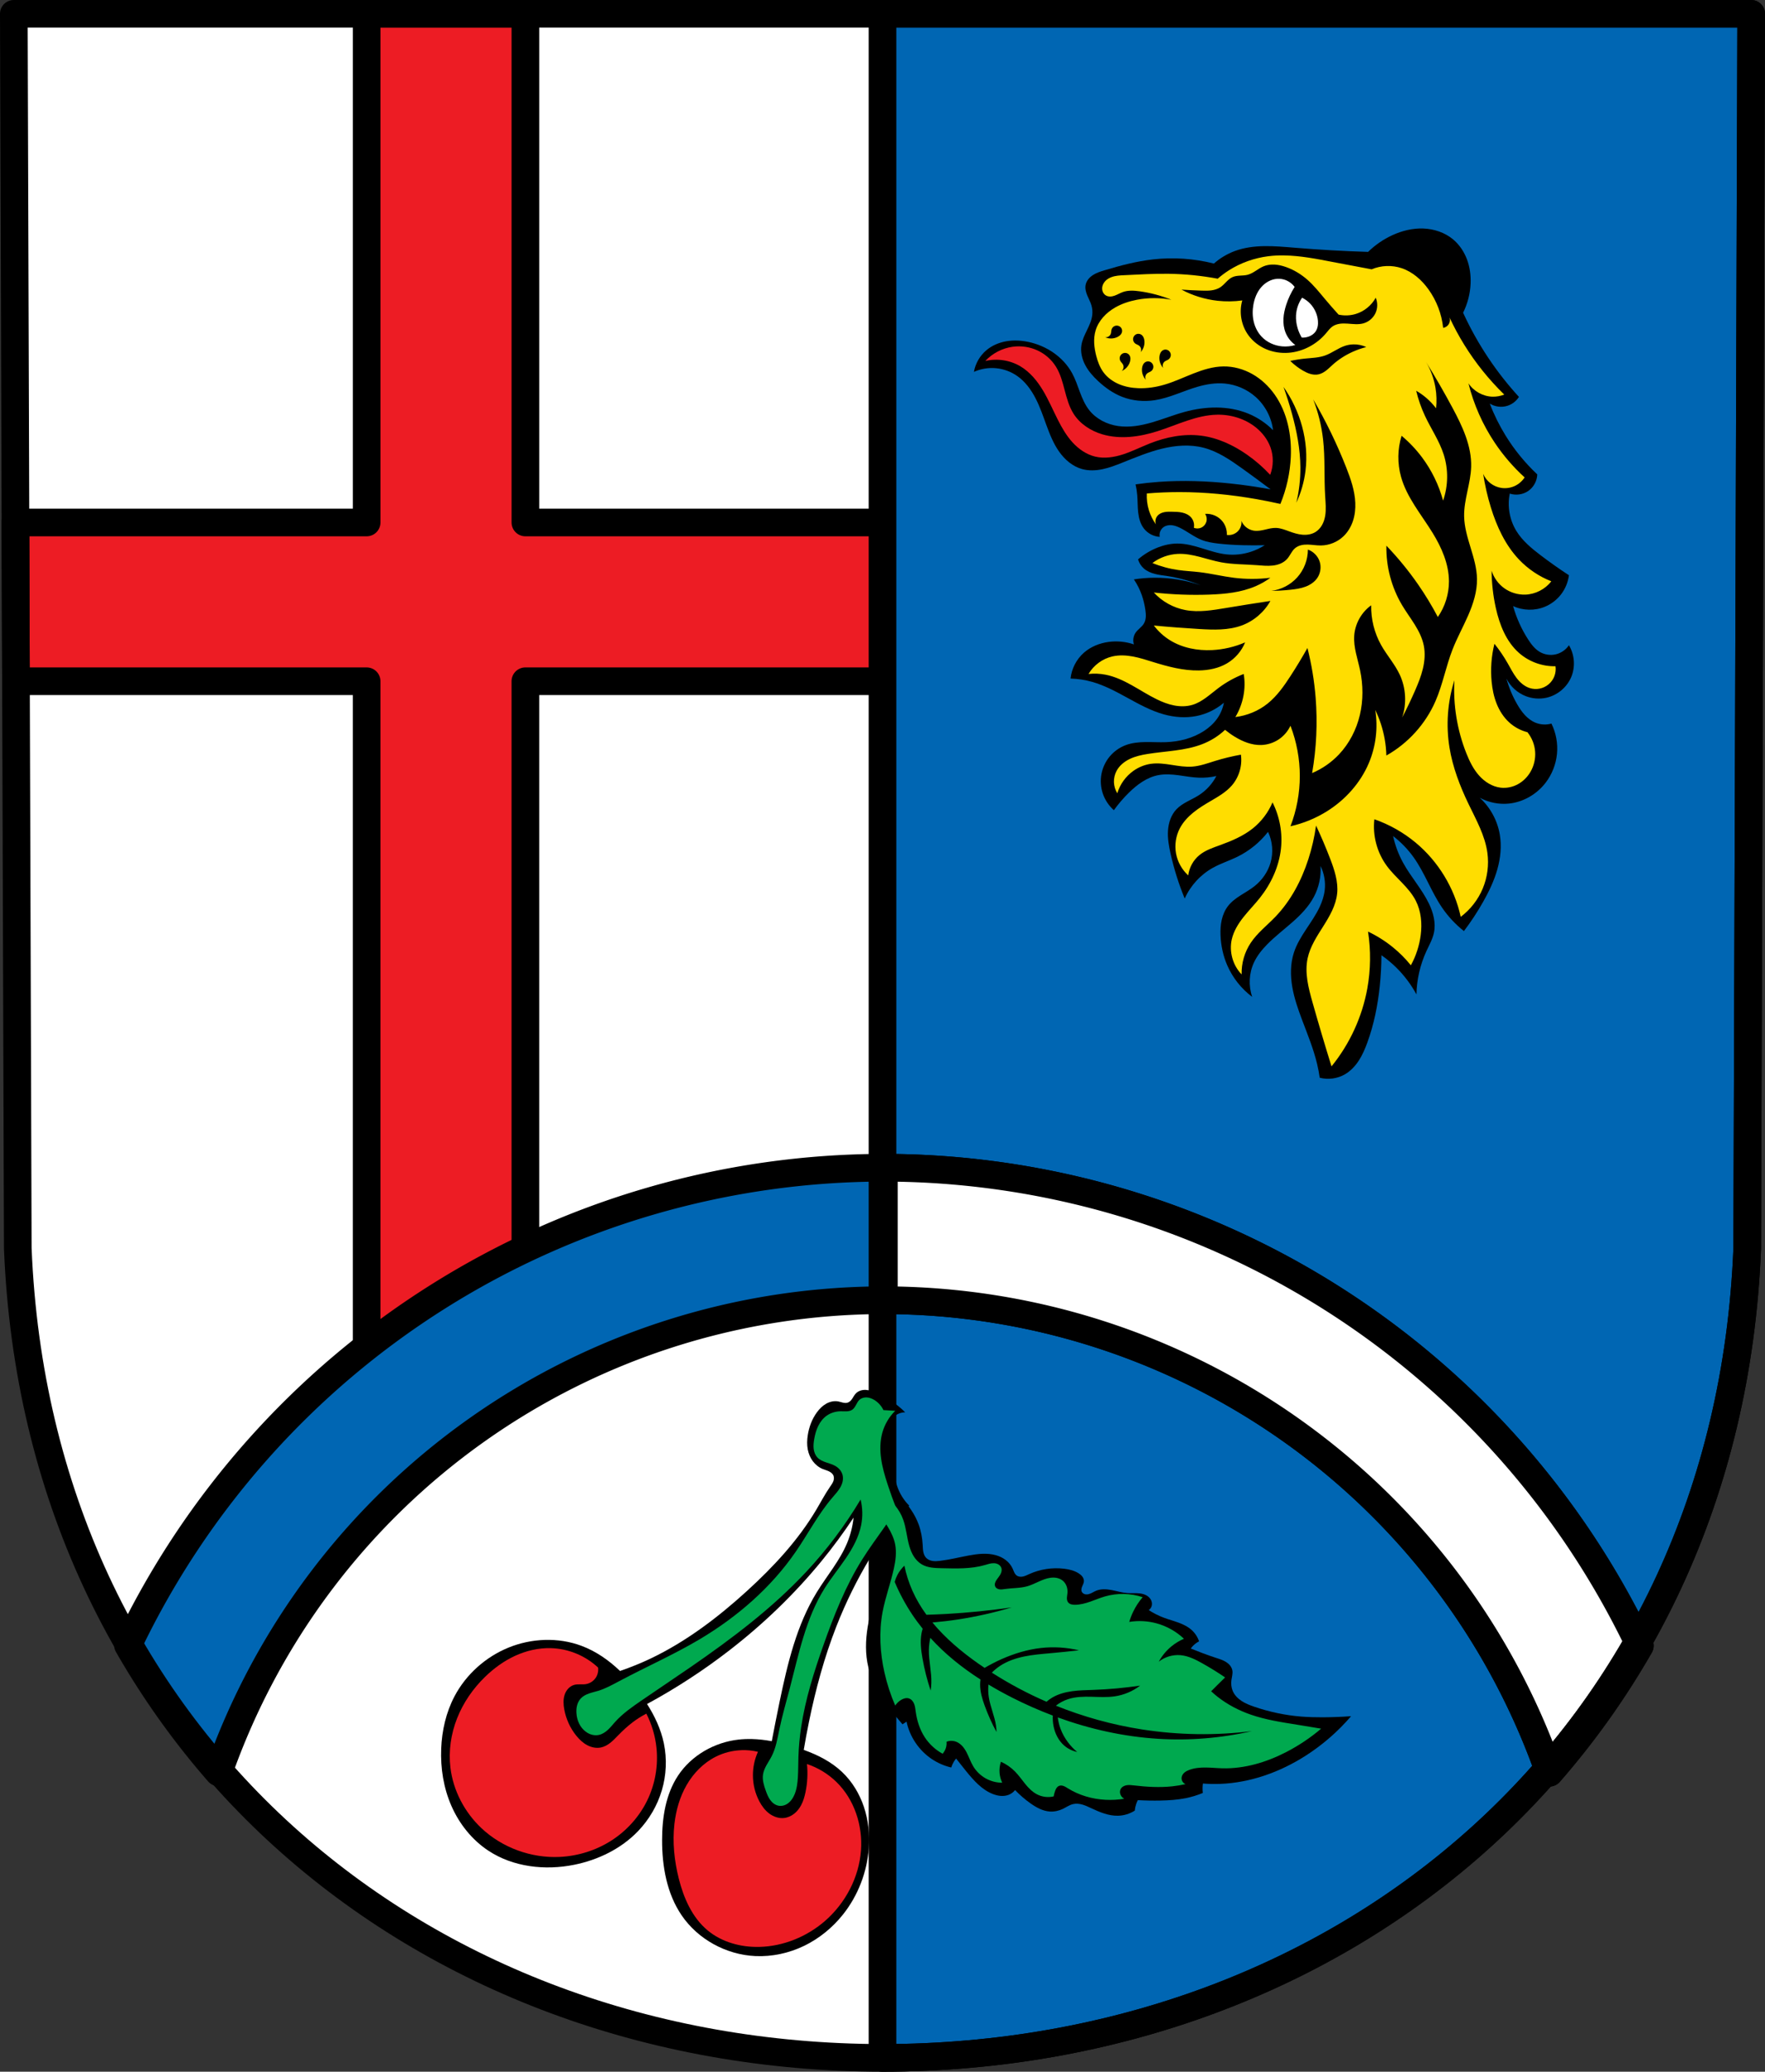 <?xml version="1.0" encoding="UTF-8" standalone="no"?>
<!-- Created with Inkscape (http://www.inkscape.org/) -->

<svg
   xmlns:dc="http://purl.org/dc/elements/1.1/"
   xmlns:cc="http://creativecommons.org/ns#"
   xmlns:rdf="http://www.w3.org/1999/02/22-rdf-syntax-ns#"
   xmlns:svg="http://www.w3.org/2000/svg"
   xmlns="http://www.w3.org/2000/svg"
   xmlns:sodipodi="http://sodipodi.sourceforge.net/DTD/sodipodi-0.dtd"
   xmlns:inkscape="http://www.inkscape.org/namespaces/inkscape"
   width="135.16mm"
   height="158.658mm"
   viewBox="0 0 135.16 158.658"
   version="1.1"
   id="svg865"
   inkscape:version="0.92.5 (2060ec1f9f, 2020-04-08)"
   sodipodi:docname="DEU Filsen COA.svg">
  <rect x="0" y="0" width="135.16" height="158.658" fill="#333333" stroke="none"/>
  <defs
     id="defs859">
    <inkscape:path-effect
       effect="spiro"
       id="path-effect1394"
       is_visible="true" />
    <inkscape:path-effect
       effect="spiro"
       id="path-effect1370"
       is_visible="true" />
    <inkscape:path-effect
       effect="spiro"
       id="path-effect1364"
       is_visible="true" />
    <inkscape:path-effect
       effect="spiro"
       id="path-effect1360"
       is_visible="true" />
    <inkscape:path-effect
       effect="spiro"
       id="path-effect1355"
       is_visible="true" />
    <inkscape:path-effect
       effect="spiro"
       id="path-effect1350"
       is_visible="true" />
    <inkscape:path-effect
       effect="spiro"
       id="path-effect1346"
       is_visible="true" />
    <inkscape:path-effect
       effect="spiro"
       id="path-effect1342"
       is_visible="true" />
    <inkscape:path-effect
       effect="spiro"
       id="path-effect1234"
       is_visible="true" />
    <inkscape:path-effect
       effect="spiro"
       id="path-effect1196"
       is_visible="true" />
    <inkscape:path-effect
       effect="spiro"
       id="path-effect1192"
       is_visible="true" />
    <inkscape:path-effect
       effect="spiro"
       id="path-effect1176"
       is_visible="true" />
    <inkscape:path-effect
       effect="spiro"
       id="path-effect1171"
       is_visible="true" />
    <inkscape:path-effect
       effect="spiro"
       id="path-effect1167"
       is_visible="true" />
    <inkscape:path-effect
       effect="spiro"
       id="path-effect1029"
       is_visible="true" />
    <inkscape:path-effect
       effect="spiro"
       id="path-effect1025"
       is_visible="true" />
    <inkscape:path-effect
       effect="spiro"
       id="path-effect1020"
       is_visible="true" />
    <inkscape:path-effect
       effect="spiro"
       id="path-effect1015"
       is_visible="true" />
    <inkscape:path-effect
       effect="spiro"
       id="path-effect937"
       is_visible="true" />
    <inkscape:path-effect
       effect="spiro"
       id="path-effect932"
       is_visible="true" />
    <inkscape:path-effect
       effect="spiro"
       id="path-effect927"
       is_visible="true" />
    <inkscape:path-effect
       effect="spiro"
       id="path-effect922"
       is_visible="true" />
    <inkscape:path-effect
       effect="spiro"
       id="path-effect918"
       is_visible="true" />
    <inkscape:path-effect
       effect="spiro"
       id="path-effect914"
       is_visible="true" />
    <inkscape:path-effect
       effect="spiro"
       id="path-effect910"
       is_visible="true" />
    <inkscape:path-effect
       effect="spiro"
       id="path-effect875"
       is_visible="true" />
    <inkscape:path-effect
       effect="spiro"
       id="path-effect3644"
       is_visible="true" />
    <inkscape:path-effect
       effect="spiro"
       id="path-effect3636"
       is_visible="true" />
    <inkscape:path-effect
       effect="spiro"
       id="path-effect3544"
       is_visible="true" />
    <inkscape:path-effect
       effect="spiro"
       id="path-effect3466"
       is_visible="true" />
    <inkscape:path-effect
       effect="spiro"
       id="path-effect3544-2"
       is_visible="true" />
    <inkscape:path-effect
       effect="spiro"
       id="path-effect3644-8"
       is_visible="true" />
    <inkscape:path-effect
       effect="spiro"
       id="path-effect3644-3"
       is_visible="true" />
    <inkscape:path-effect
       effect="spiro"
       id="path-effect3636-0"
       is_visible="true" />
    <inkscape:path-effect
       effect="spiro"
       id="path-effect1727-0-1"
       is_visible="true" />
    <inkscape:path-effect
       effect="spiro"
       id="path-effect1731-8-3"
       is_visible="true" />
    <inkscape:path-effect
       effect="spiro"
       id="path-effect1727-3"
       is_visible="true" />
    <inkscape:path-effect
       effect="spiro"
       id="path-effect1731-7"
       is_visible="true" />
    <inkscape:path-effect
       effect="spiro"
       id="path-effect841-8"
       is_visible="true" />
    <inkscape:path-effect
       effect="spiro"
       id="path-effect937-0"
       is_visible="true" />
    <inkscape:path-effect
       effect="spiro"
       id="path-effect937-0-5"
       is_visible="true" />
    <inkscape:path-effect
       effect="spiro"
       id="path-effect937-0-5-8"
       is_visible="true" />
    <inkscape:path-effect
       effect="spiro"
       id="path-effect937-0-5-8-4"
       is_visible="true" />
    <inkscape:path-effect
       effect="spiro"
       id="path-effect910-6"
       is_visible="true" />
    <inkscape:path-effect
       effect="spiro"
       id="path-effect914-3"
       is_visible="true" />
    <inkscape:path-effect
       effect="spiro"
       id="path-effect910-6-1"
       is_visible="true" />
    <inkscape:path-effect
       effect="spiro"
       id="path-effect914-3-4"
       is_visible="true" />
    <inkscape:path-effect
       effect="spiro"
       id="path-effect1234-5"
       is_visible="true" />
    <inkscape:path-effect
       effect="spiro"
       id="path-effect1234-5-5"
       is_visible="true" />
    <inkscape:path-effect
       effect="spiro"
       id="path-effect1370-2"
       is_visible="true" />
    <inkscape:path-effect
       effect="spiro"
       id="path-effect1342-8"
       is_visible="true" />
    <inkscape:path-effect
       effect="spiro"
       id="path-effect1342-8-4"
       is_visible="true" />
  </defs>
  <sodipodi:namedview
     id="base"
     pagecolor="#ffffff"
     bordercolor="#666666"
     borderopacity="1.0"
     inkscape:pageopacity="0.0"
     inkscape:pageshadow="2"
     inkscape:zoom="1.3224365"
     inkscape:cx="255.4209"
     inkscape:cy="299.8254"
     inkscape:document-units="mm"
     inkscape:current-layer="layer1"
     showgrid="false"
     inkscape:window-width="1920"
     inkscape:window-height="1046"
     inkscape:window-x="-11"
     inkscape:window-y="-11"
     inkscape:window-maximized="1"
     fit-margin-top="0"
     fit-margin-left="0"
     fit-margin-right="0"
     fit-margin-bottom="0"
     inkscape:snap-global="false"
     inkscape:snap-midpoints="true"
     inkscape:snap-smooth-nodes="true" />
  <g
     inkscape:label="Ebene 1"
     inkscape:groupmode="layer"
     id="layer1"
     transform="translate(11.057,169.179)">
    <path
       style="fill:#ffffff;fill-rule:evenodd;stroke:none;stroke-width:2.117;stroke-linecap:round;stroke-linejoin:round;stroke-miterlimit:4;stroke-dasharray:none;stroke-opacity:1"
       inkscape:connector-curvature="0"
       d="m 123.045,-168.121 -0.304,94.538 c -1.481,37.541 -30.737,61.981 -66.218,62.002 -35.448,-0.046 -64.716,-24.497 -66.218,-62.002 l -0.304,-94.538 H 56.522 Z"
       id="path10563-0-6-2-6-8-4"
       sodipodi:nodetypes="ccccccc" />
    <path
       inkscape:connector-curvature="0"
       style="opacity:1;fill:#ed1c24;fill-opacity:1;fill-rule:evenodd;stroke:#000000;stroke-width:2.117;stroke-linecap:round;stroke-linejoin:round;stroke-miterlimit:4;stroke-dasharray:none;stroke-opacity:1;paint-order:fill markers stroke"
       d="m 17.02,-168.121 v 38.955 H -9.874 l 0.039,12.157 h 26.854 v 52.529 h 12.156 v -52.529 h 58.808 v -12.157 H 29.176 v -38.955 z"
       id="rect1072-4" />
    <path
       style="opacity:1;fill:#0066b3;fill-opacity:1;fill-rule:evenodd;stroke:none;stroke-width:8;stroke-linecap:round;stroke-linejoin:round;stroke-miterlimit:4;stroke-dasharray:none;stroke-opacity:1;paint-order:fill markers stroke"
       d="M 255.42 4 L 255.42 595.65 C 389.518 595.571 500.095 503.198 505.691 361.311 L 506.842 4 L 255.42 4 z "
       transform="matrix(0.265,0,0,0.265,-11.057,-169.179)"
       id="rect978" />
    <path
       style="fill:#000000;stroke:none;stroke-width:0.054;stroke-linecap:butt;stroke-linejoin:miter;stroke-miterlimit:4;stroke-dasharray:none;stroke-opacity:1"
       d="m -204.85,-132.962 c 0.58,-0.128 1.165,-0.239 1.752,-0.331 0.74,-0.117 1.497,-0.21 2.178,-0.521 0.985,-0.45 1.711,-1.308 2.415,-2.131 0.553,-0.647 1.116,-1.291 1.765,-1.843 0.649,-0.551 1.391,-1.01 2.213,-1.235 0.508,-0.139 1.037,-0.187 1.564,-0.203 0.782,-0.024 1.567,0.02 2.342,0.132 l -1e-5,0.308 c 0.912,-0.357 1.964,-0.339 2.865,0.047 0.41,0.176 0.789,0.426 1.113,0.734 -0.084,0.102 -0.155,0.213 -0.213,0.331 -0.037,0.076 -0.069,0.156 -0.095,0.237 0.34,0.028 0.679,0.059 1.018,0.095 0.754,0.079 1.542,0.192 2.154,0.639 0.133,0.097 0.256,0.209 0.356,0.34 0.1,0.131 0.176,0.281 0.213,0.441 0.039,0.172 0.03,0.353 -0.024,0.521 0.42,0.079 0.833,0.198 1.231,0.355 0.419,0.165 0.836,0.383 1.107,0.743 0.173,0.23 0.277,0.51 0.314,0.796 0.029,0.23 0.017,0.468 0.095,0.687 0.068,0.191 0.2,0.352 0.353,0.485 0.153,0.132 0.327,0.237 0.499,0.344 0.504,0.312 1.014,0.656 1.326,1.16 0.197,0.318 0.304,0.691 0.308,1.065 -0.115,0.089 -0.218,0.193 -0.308,0.308 -0.052,0.067 -0.1,0.139 -0.142,0.213 0.283,0.384 0.552,0.779 0.805,1.184 0.289,0.462 0.558,0.938 0.758,1.444 0.136,0.344 0.239,0.702 0.308,1.065 -0.099,0.048 -0.194,0.104 -0.284,0.166 -0.074,0.051 -0.145,0.106 -0.213,0.166 0.223,0.287 0.428,0.588 0.616,0.9 0.992,1.65 1.451,3.591 1.468,5.516 0.011,1.271 -0.165,2.544 -0.521,3.764 -0.29,-0.523 -0.598,-1.037 -0.923,-1.539 -0.247,-0.38 -0.504,-0.754 -0.781,-1.113 -0.624,-0.805 -1.35,-1.529 -2.154,-2.154 -0.23,-0.179 -0.468,-0.351 -0.735,-0.468 -0.266,-0.117 -0.565,-0.177 -0.851,-0.124 -0.228,0.043 -0.44,0.156 -0.616,0.308 -0.154,0.133 -0.287,0.298 -0.473,0.379 -0.105,0.045 -0.222,0.06 -0.336,0.051 -0.114,-0.009 -0.225,-0.043 -0.33,-0.09 -0.208,-0.095 -0.387,-0.243 -0.565,-0.387 -0.233,-0.187 -0.47,-0.368 -0.71,-0.544 -0.219,-0.161 -0.44,-0.319 -0.663,-0.473 -0.049,0.121 -0.081,0.249 -0.095,0.379 -0.011,0.102 -0.011,0.206 0,0.308 -0.278,0.073 -0.574,0.073 -0.852,0 -0.312,-0.082 -0.593,-0.251 -0.852,-0.443 -0.259,-0.192 -0.499,-0.408 -0.758,-0.599 -0.291,-0.215 -0.605,-0.398 -0.936,-0.544 -0.002,0.074 -0.022,0.148 -0.058,0.213 -0.044,0.079 -0.111,0.145 -0.19,0.189 -0.079,0.045 -0.169,0.068 -0.26,0.071 -0.133,0.004 -0.265,-0.036 -0.38,-0.103 -0.115,-0.067 -0.214,-0.158 -0.301,-0.26 -0.172,-0.203 -0.294,-0.444 -0.455,-0.655 -0.204,-0.268 -0.468,-0.484 -0.702,-0.727 -0.234,-0.243 -0.446,-0.527 -0.505,-0.859 -0.03,-0.167 -0.02,-0.342 -0.076,-0.502 -0.028,-0.08 -0.072,-0.156 -0.138,-0.21 -0.033,-0.027 -0.07,-0.048 -0.111,-0.061 -0.041,-0.012 -0.084,-0.016 -0.126,-0.009 -0.056,0.01 -0.108,0.039 -0.151,0.077 -0.043,0.037 -0.078,0.083 -0.11,0.131 -0.064,0.095 -0.12,0.199 -0.212,0.266 -0.084,0.061 -0.191,0.084 -0.294,0.079 -0.103,-0.005 -0.204,-0.037 -0.298,-0.079 -0.3,-0.133 -0.547,-0.364 -0.758,-0.616 -0.485,-0.578 -0.809,-1.29 -0.923,-2.036 -0.021,-0.138 -0.036,-0.278 -0.085,-0.408 -0.025,-0.065 -0.058,-0.127 -0.103,-0.18 -0.045,-0.053 -0.102,-0.097 -0.167,-0.122 -0.082,-0.032 -0.173,-0.033 -0.261,-0.022 -0.087,0.011 -0.173,0.033 -0.26,0.046 -0.229,0.034 -0.466,0.005 -0.685,-0.072 -0.219,-0.077 -0.419,-0.202 -0.594,-0.354 -0.435,-0.379 -0.701,-0.912 -0.923,-1.444 -0.237,-0.568 -0.438,-1.152 -0.71,-1.704 -0.069,-0.14 -0.144,-0.28 -0.247,-0.397 -0.103,-0.117 -0.238,-0.212 -0.392,-0.242 -0.142,-0.027 -0.289,0.003 -0.423,0.057 -0.134,0.054 -0.257,0.131 -0.382,0.204 -0.385,0.222 -0.798,0.397 -1.231,0.497 -0.658,0.152 -1.349,0.127 -2.012,-3e-5 -0.352,-0.067 -0.701,-0.164 -1.018,-0.331 -0.525,-0.277 -0.945,-0.748 -1.16,-1.302 z"
       id="path1340-4"
       inkscape:connector-curvature="0"
       inkscape:path-effect="#path-effect1342-8-4"
       inkscape:original-d="m -204.84955,-132.9617 c 0,0 1.1707,-0.20705 1.75185,-0.33143 0.72993,-0.15623 1.51547,-0.17688 2.17797,-0.52082 0.9527,-0.4946 1.58736,-1.44671 2.41472,-2.13063 1.292,-1.06801 2.42913,-2.43453 3.97717,-3.07757 0.48555,-0.20169 1.03882,-0.18354 1.56424,-0.20265 0.78136,-0.0284 2.34192,0.13162 2.34192,0.13162 l -1e-5,0.30776 c 0,0 1.95214,-0.23472 2.86452,0.0473 0.42448,0.13121 1.11266,0.73388 1.11266,0.73388 0,0 -0.15289,0.21473 -0.21307,0.33149 -0.0389,0.0756 -0.0947,0.23673 -0.0947,0.23673 0,0 0.68335,0.0301 1.01797,0.0947 0.73548,0.1419 1.5426,0.20689 2.1543,0.63919 0.26296,0.18584 0.47558,0.47283 0.56817,0.78123 0.05,0.16645 -0.0237,0.52082 -0.0237,0.52082 0,0 0.84393,0.17471 1.23103,0.3551 0.40278,0.1877 0.82817,0.39695 1.10672,0.74317 0.17871,0.22211 0.24144,0.51986 0.31371,0.79562 0.0586,0.22347 -0.01,0.4804 0.0947,0.68654 0.17883,0.35356 0.56102,0.55993 0.85225,0.82857 0.43161,0.39813 1.01054,0.66458 1.32572,1.16001 0.1984,0.31187 0.30776,1.06532 0.30776,1.06532 0,0 -0.21578,0.19556 -0.30776,0.30775 -0.0541,0.066 -0.14204,0.21307 -0.14204,0.21307 0,0 0.55953,0.77447 0.80491,1.18368 0.27954,0.46619 0.55483,0.93973 0.75755,1.44409 0.13785,0.34296 0.30776,1.06532 0.30776,1.06532 0,0 -0.19327,0.1043 -0.28408,0.16571 -0.0745,0.0504 -0.21307,0.16572 -0.21307,0.16572 0,0 0.46403,0.56935 0.61552,0.8996 0.79326,1.72938 1.35123,3.6169 1.46777,5.51596 0.0776,1.26428 -0.52082,3.76411 -0.52082,3.76411 0,0 -0.59733,-1.03723 -0.92328,-1.53879 -0.24694,-0.37999 -0.48971,-0.76569 -0.78123,-1.11266 -0.65328,-0.77753 -1.3,-1.6052 -2.1543,-2.1543 -0.47472,-0.30513 -1.02262,-0.62188 -1.58614,-0.59184 -0.22906,0.0122 -0.42229,0.18413 -0.61551,0.30776 -0.17025,0.10893 -0.2743,0.34443 -0.47347,0.37877 -0.42792,0.0738 -0.84864,-0.22036 -1.23103,-0.42612 -0.26269,-0.14135 -0.47044,-0.36703 -0.71021,-0.5445 -0.21825,-0.16154 -0.66287,-0.47347 -0.66287,-0.47347 0,0 -0.0788,0.24961 -0.0947,0.37878 -0.0125,0.10182 0,0.30776 0,0.30776 0,0 -0.5798,0.0805 -0.85225,0 -0.61297,-0.18102 -1.06513,-0.70725 -1.60981,-1.04164 -0.30761,-0.18885 -0.93599,-0.5445 -0.93599,-0.5445 0,0 -0.0134,0.15474 -0.0583,0.21307 -0.10575,0.13723 -0.27746,0.2782 -0.44979,0.26041 -0.50585,-0.0522 -0.79139,-0.64431 -1.13634,-1.01797 -0.45071,-0.48823 -0.83961,-1.03273 -1.20736,-1.58614 -0.16631,-0.25027 -0.15191,-0.74183 -0.4498,-0.78123 -0.22127,-0.0293 -0.26726,0.38806 -0.47347,0.47348 -0.18226,0.0755 -0.40593,0.066 -0.59184,0 -0.30661,-0.10886 -0.55882,-0.35791 -0.75756,-0.61552 -0.45517,-0.58999 -0.60271,-1.36324 -0.92327,-2.03593 -0.11386,-0.23894 -0.12685,-0.57621 -0.35511,-0.71021 -0.14987,-0.088 -0.34869,0.0476 -0.52082,0.0237 -0.4449,-0.0618 -0.92404,-0.15008 -1.27837,-0.42613 -0.4507,-0.35113 -0.65853,-0.9378 -0.92328,-1.44409 -0.28523,-0.54544 -0.36772,-1.19308 -0.71021,-1.7045 -0.16766,-0.25036 -0.34624,-0.56866 -0.63918,-0.63919 -0.27416,-0.066 -0.53985,0.16415 -0.80491,0.26041 -0.41596,0.15106 -0.79661,0.41275 -1.23103,0.49715 -0.65843,0.12793 -1.34978,0.1051 -2.01223,-3e-5 -0.35245,-0.0559 -0.71926,-0.1362 -1.01797,-0.33144 -0.48657,-0.31802 -1.16,-1.30205 -1.16,-1.30205 z"
       sodipodi:nodetypes="caaaaaccacacaaacaaaaaacacaacacaacaaaaaaaacacaacaaaaaaaaaaaaaaaaaaac"
       transform="matrix(0.661,1.013,1.013,-0.662,324.956,63.891)" />
    <path
       style="opacity:1;fill:#0066b3;fill-opacity:1;fill-rule:evenodd;stroke:#000000;stroke-width:8;stroke-linecap:round;stroke-linejoin:round;stroke-miterlimit:4;stroke-dasharray:none;stroke-opacity:1;paint-order:fill markers stroke"
       d="M 255.42 337.461 A 242.333 242.333 0 0 0 36.977 475.402 C 44.55 488.627 53.325 500.917 63.158 512.189 A 204.045 204.045 0 0 1 255.42 375.75 A 204.045 204.045 0 0 1 447.736 512.297 C 457.55 501.046 466.307 488.778 473.867 475.578 A 242.333 242.333 0 0 0 255.42 337.461 z "
       transform="matrix(0.265,0,0,0.265,-11.057,-169.179)"
       id="path1020" />
    <path
       style="opacity:1;fill:#ffffff;fill-opacity:1;fill-rule:evenodd;stroke:#000000;stroke-width:8;stroke-linecap:round;stroke-linejoin:round;stroke-miterlimit:4;stroke-dasharray:none;stroke-opacity:1;paint-order:fill markers stroke"
       d="M 255.414 337.461 L 255.414 375.75 A 204.045 204.045 0 0 1 255.42 375.75 A 204.045 204.045 0 0 1 447.736 512.297 C 457.55 501.046 466.307 488.778 473.867 475.578 A 242.333 242.333 0 0 0 255.42 337.461 A 242.333 242.333 0 0 0 255.414 337.461 z "
       transform="matrix(0.265,0,0,0.265,-11.057,-169.179)"
       id="path1020-6" />
    <path
       inkscape:connector-curvature="0"
       style="opacity:1;fill:none;fill-opacity:1;fill-rule:evenodd;stroke:#000000;stroke-width:2.117;stroke-linecap:round;stroke-linejoin:round;stroke-miterlimit:4;stroke-dasharray:none;stroke-opacity:1;paint-order:fill markers stroke"
       d="m 56.523,-168.121 v 156.541 c 35.48,-0.021 64.737,-24.461 66.218,-62.002 l 0.304,-94.538 z"
       id="rect978-2" />
    <path
       style="fill:none;fill-rule:evenodd;stroke:#000000;stroke-width:2.117;stroke-linecap:round;stroke-linejoin:round;stroke-miterlimit:4;stroke-dasharray:none;stroke-opacity:1"
       inkscape:connector-curvature="0"
       d="m 123.045,-168.121 -0.304,94.538 c -1.481,37.541 -30.737,61.981 -66.218,62.002 -35.448,-0.046 -64.716,-24.497 -66.218,-62.002 l -0.304,-94.538 H 56.522 Z"
       id="path10563-0-6-2-6-8"
       sodipodi:nodetypes="ccccccc" />
    <path
       style="fill:#000000;stroke:none;stroke-width:0.239px;stroke-linecap:butt;stroke-linejoin:miter;stroke-opacity:1"
       d="m -376.746,-171.565 c -0.043,-0.31 -0.101,-0.617 -0.173,-0.922 -0.247,-1.047 -0.657,-2.046 -1.037,-3.053 -0.282,-0.748 -0.549,-1.506 -0.685,-2.294 -0.136,-0.788 -0.136,-1.611 0.109,-2.372 0.373,-1.157 1.271,-2.067 1.786,-3.168 0.17,-0.365 0.298,-0.752 0.346,-1.152 0.067,-0.569 -0.034,-1.157 -0.288,-1.67 0.046,0.735 -0.116,1.481 -0.461,2.131 -0.362,0.681 -0.911,1.244 -1.49,1.754 -0.579,0.51 -1.195,0.979 -1.736,1.529 -0.368,0.374 -0.702,0.79 -0.922,1.267 -0.337,0.734 -0.379,1.598 -0.115,2.362 -0.753,-0.563 -1.355,-1.326 -1.728,-2.189 -0.283,-0.654 -0.434,-1.362 -0.461,-2.074 -0.013,-0.354 0.005,-0.711 0.083,-1.056 0.078,-0.345 0.219,-0.68 0.436,-0.96 0.236,-0.305 0.553,-0.537 0.879,-0.744 0.325,-0.208 0.664,-0.397 0.965,-0.638 0.515,-0.413 0.911,-0.979 1.094,-1.613 0.203,-0.7 0.14,-1.473 -0.173,-2.131 -0.568,0.727 -1.302,1.323 -2.131,1.728 -0.548,0.268 -1.136,0.453 -1.67,0.749 -0.859,0.475 -1.557,1.235 -1.958,2.131 -0.414,-1.006 -0.742,-2.048 -0.979,-3.11 -0.117,-0.522 -0.212,-1.056 -0.176,-1.59 0.035,-0.534 0.212,-1.073 0.579,-1.463 0.211,-0.224 0.476,-0.39 0.746,-0.536 0.27,-0.147 0.55,-0.277 0.809,-0.443 0.51,-0.326 0.931,-0.788 1.21,-1.325 -0.396,0.091 -0.804,0.13 -1.21,0.115 -0.473,-0.017 -0.94,-0.107 -1.409,-0.169 -0.469,-0.062 -0.949,-0.096 -1.413,-0.004 -0.78,0.155 -1.449,0.653 -2.016,1.21 -0.379,0.373 -0.727,0.778 -1.037,1.21 -0.347,-0.306 -0.612,-0.704 -0.761,-1.141 -0.149,-0.438 -0.183,-0.914 -0.095,-1.368 0.085,-0.442 0.284,-0.863 0.573,-1.208 0.289,-0.345 0.668,-0.615 1.089,-0.775 0.44,-0.167 0.917,-0.212 1.388,-0.218 0.471,-0.006 0.941,0.026 1.412,0.008 0.919,-0.035 1.843,-0.269 2.615,-0.769 0.355,-0.231 0.677,-0.518 0.922,-0.864 0.23,-0.326 0.388,-0.702 0.461,-1.094 -0.541,0.463 -1.202,0.784 -1.901,0.922 -0.742,0.146 -1.517,0.087 -2.246,-0.115 -0.896,-0.249 -1.719,-0.705 -2.534,-1.152 -0.778,-0.426 -1.566,-0.852 -2.419,-1.094 -0.487,-0.139 -0.991,-0.216 -1.498,-0.23 0.071,-0.682 0.407,-1.332 0.922,-1.786 0.478,-0.421 1.096,-0.667 1.728,-0.749 0.579,-0.075 1.175,-0.015 1.728,0.173 -0.087,-0.275 -0.038,-0.59 0.129,-0.825 0.081,-0.113 0.185,-0.207 0.287,-0.302 0.102,-0.095 0.203,-0.193 0.275,-0.313 0.083,-0.139 0.122,-0.302 0.132,-0.463 0.01,-0.162 -0.008,-0.324 -0.031,-0.485 -0.051,-0.344 -0.13,-0.685 -0.244,-1.013 -0.135,-0.385 -0.319,-0.753 -0.548,-1.091 0.476,-0.074 0.958,-0.113 1.44,-0.115 1.075,-0.005 2.151,0.171 3.168,0.518 -0.74,-0.3 -1.515,-0.513 -2.304,-0.634 -0.283,-0.043 -0.569,-0.075 -0.847,-0.146 -0.278,-0.071 -0.55,-0.185 -0.766,-0.373 -0.191,-0.167 -0.333,-0.39 -0.403,-0.634 0.407,-0.352 0.875,-0.633 1.378,-0.827 0.424,-0.163 0.875,-0.265 1.329,-0.267 0.582,-0.003 1.152,0.154 1.708,0.326 0.556,0.172 1.112,0.36 1.691,0.423 0.561,0.06 1.133,-9.8e-4 1.67,-0.173 0.345,-0.11 0.675,-0.266 0.979,-0.461 -0.499,0.013 -0.998,0.013 -1.498,0 -0.577,-0.015 -1.154,-0.048 -1.728,-0.115 -0.383,-0.045 -0.768,-0.106 -1.127,-0.247 -0.541,-0.212 -0.998,-0.595 -1.522,-0.847 -0.172,-0.083 -0.354,-0.152 -0.544,-0.173 -0.19,-0.021 -0.39,0.011 -0.55,0.115 -0.111,0.072 -0.199,0.179 -0.25,0.301 -0.051,0.122 -0.064,0.26 -0.038,0.39 -0.424,-0.024 -0.834,-0.24 -1.094,-0.576 -0.244,-0.315 -0.351,-0.716 -0.396,-1.111 -0.045,-0.396 -0.032,-0.796 -0.065,-1.193 -0.021,-0.252 -0.059,-0.502 -0.115,-0.749 0.535,-0.076 1.073,-0.134 1.613,-0.173 1.65,-0.118 3.309,-0.059 4.953,0.115 0.926,0.098 1.849,0.233 2.765,0.403 -0.647,-0.488 -1.3,-0.968 -1.958,-1.44 -0.825,-0.591 -1.683,-1.18 -2.665,-1.435 -0.94,-0.245 -1.94,-0.167 -2.883,0.064 -0.944,0.23 -1.843,0.609 -2.745,0.968 -0.443,0.177 -0.891,0.35 -1.358,0.449 -0.467,0.099 -0.958,0.119 -1.418,-0.008 -0.653,-0.181 -1.198,-0.651 -1.588,-1.205 -0.391,-0.554 -0.644,-1.191 -0.877,-1.828 -0.23,-0.629 -0.445,-1.266 -0.753,-1.861 -0.307,-0.595 -0.715,-1.152 -1.263,-1.537 -0.429,-0.301 -0.937,-0.489 -1.46,-0.539 -0.522,-0.05 -1.057,0.037 -1.536,0.252 0.102,-0.579 0.414,-1.119 0.864,-1.498 0.388,-0.326 0.871,-0.53 1.37,-0.617 0.499,-0.087 1.014,-0.061 1.51,0.041 1.265,0.259 2.439,1.044 3.051,2.18 0.222,0.412 0.369,0.859 0.533,1.298 0.165,0.438 0.352,0.875 0.642,1.243 0.481,0.61 1.225,0.986 1.994,1.097 0.784,0.114 1.585,-0.03 2.345,-0.251 0.761,-0.221 1.498,-0.52 2.262,-0.728 1.434,-0.39 3.001,-0.446 4.377,0.115 0.645,0.263 1.237,0.657 1.728,1.152 -0.109,-0.88 -0.547,-1.715 -1.21,-2.304 -0.588,-0.523 -1.347,-0.85 -2.131,-0.922 -0.639,-0.058 -1.285,0.05 -1.901,0.23 -0.986,0.289 -1.922,0.766 -2.937,0.922 -0.753,0.115 -1.537,0.045 -2.246,-0.23 -0.624,-0.242 -1.181,-0.638 -1.67,-1.094 -0.347,-0.323 -0.666,-0.684 -0.887,-1.103 -0.221,-0.42 -0.337,-0.905 -0.265,-1.373 0.056,-0.365 0.222,-0.702 0.383,-1.034 0.161,-0.332 0.321,-0.673 0.366,-1.039 0.028,-0.231 0.009,-0.468 -0.058,-0.691 -0.07,-0.233 -0.189,-0.448 -0.283,-0.672 -0.093,-0.225 -0.162,-0.47 -0.121,-0.71 0.025,-0.146 0.09,-0.284 0.179,-0.402 0.089,-0.118 0.203,-0.217 0.327,-0.298 0.248,-0.162 0.535,-0.252 0.819,-0.337 1.094,-0.329 2.205,-0.621 3.341,-0.749 1.404,-0.158 2.836,-0.059 4.205,0.288 0.421,-0.374 0.912,-0.668 1.44,-0.864 1.309,-0.485 2.755,-0.346 4.147,-0.23 1.687,0.14 3.377,0.236 5.069,0.288 0.485,-0.476 1.053,-0.868 1.67,-1.152 0.673,-0.31 1.413,-0.493 2.154,-0.464 0.741,0.029 1.482,0.277 2.051,0.752 0.435,0.364 0.76,0.851 0.959,1.382 0.199,0.531 0.274,1.104 0.25,1.671 -0.029,0.698 -0.207,1.39 -0.518,2.016 0.501,1.093 1.09,2.146 1.759,3.144 0.631,0.942 1.334,1.837 2.1,2.673 -0.183,0.291 -0.471,0.513 -0.799,0.617 -0.403,0.127 -0.86,0.068 -1.217,-0.156 0.294,0.769 0.661,1.511 1.093,2.212 0.608,0.986 1.346,1.89 2.19,2.684 -0.013,0.455 -0.257,0.897 -0.634,1.152 -0.366,0.247 -0.848,0.313 -1.267,0.173 -0.179,0.881 -0.011,1.827 0.461,2.592 0.415,0.674 1.04,1.19 1.67,1.67 0.636,0.484 1.289,0.945 1.958,1.382 -0.06,0.476 -0.248,0.935 -0.54,1.316 -0.291,0.381 -0.685,0.683 -1.129,0.865 -0.695,0.286 -1.509,0.267 -2.19,-0.05 0.228,0.814 0.579,1.593 1.037,2.304 0.215,0.334 0.464,0.662 0.806,0.864 0.327,0.193 0.729,0.255 1.1,0.17 0.37,-0.085 0.705,-0.315 0.916,-0.631 0.396,0.658 0.455,1.507 0.153,2.213 -0.302,0.706 -0.958,1.249 -1.708,1.416 -0.477,0.106 -0.985,0.064 -1.44,-0.115 -0.569,-0.224 -1.05,-0.663 -1.325,-1.21 0.172,0.624 0.424,1.226 0.749,1.786 0.153,0.263 0.322,0.519 0.53,0.741 0.208,0.223 0.455,0.412 0.738,0.526 0.345,0.139 0.737,0.16 1.094,0.058 0.319,0.647 0.453,1.384 0.382,2.102 -0.071,0.718 -0.346,1.415 -0.785,1.987 -0.608,0.793 -1.54,1.338 -2.534,1.44 -0.692,0.071 -1.404,-0.072 -2.016,-0.403 0.722,0.662 1.217,1.569 1.382,2.534 0.138,0.805 0.052,1.639 -0.171,2.425 -0.223,0.786 -0.579,1.529 -0.981,2.24 -0.396,0.7 -0.839,1.374 -1.325,2.016 -0.58,-0.458 -1.09,-1.004 -1.507,-1.614 -0.746,-1.093 -1.186,-2.373 -1.949,-3.454 -0.401,-0.568 -0.888,-1.075 -1.44,-1.498 0.141,0.643 0.375,1.266 0.691,1.843 0.535,0.977 1.301,1.819 1.786,2.822 0.302,0.625 0.49,1.337 0.346,2.016 -0.095,0.448 -0.327,0.852 -0.518,1.267 -0.432,0.937 -0.669,1.963 -0.691,2.995 -0.367,-0.678 -0.835,-1.301 -1.382,-1.843 -0.32,-0.317 -0.667,-0.606 -1.037,-0.864 -0.003,0.712 -0.042,1.423 -0.115,2.131 -0.139,1.333 -0.404,2.658 -0.864,3.917 -0.157,0.429 -0.338,0.853 -0.587,1.236 -0.25,0.383 -0.572,0.726 -0.968,0.953 -0.517,0.296 -1.151,0.381 -1.728,0.23 z"
       id="path908-8"
       inkscape:connector-curvature="0"
       inkscape:path-effect="#path-effect910-6-1"
       inkscape:original-d="m -376.74592,-171.5652 c 0,0 -0.0935,-0.61924 -0.17277,-0.92157 -0.27249,-1.03952 -0.79689,-2.00515 -1.03677,-3.05268 -0.34978,-1.52741 -0.87991,-3.12824 -0.57597,-4.66543 0.23512,-1.18912 1.31085,-2.05255 1.78551,-3.16789 0.15698,-0.36888 0.32142,-0.75179 0.3456,-1.15195 0.0341,-0.56397 -0.288,-1.67034 -0.288,-1.67034 0,0 -0.11569,1.49148 -0.46077,2.13112 -0.72842,1.35019 -2.23402,2.11235 -3.22548,3.28308 -0.33753,0.39856 -0.74801,0.77456 -0.92158,1.26715 -0.26191,0.74332 -0.11519,2.36152 -0.11519,2.36152 0,0 -1.32907,-1.34911 -1.72792,-2.18872 -0.30381,-0.63955 -0.47249,-1.36559 -0.4608,-2.07353 0.0114,-0.69374 0.13264,-1.43919 0.51837,-2.01592 0.42695,-0.63836 1.31309,-0.82662 1.84314,-1.38235 0.44839,-0.47012 0.92883,-0.98452 1.09437,-1.61274 0.1816,-0.68918 -0.1728,-2.13112 -0.1728,-2.13112 0,0 -1.3521,1.24886 -2.13111,1.72793 -0.51975,0.31963 -1.17535,0.392 -1.67034,0.74877 -0.78265,0.5641 -1.95834,2.13113 -1.95834,2.13113 0,0 -0.8849,-2.02746 -0.97917,-3.11029 -0.089,-1.02253 -0.15076,-2.18862 0.4032,-3.05269 0.33061,-0.51569 1.08519,-0.58623 1.55514,-0.97916 0.45873,-0.38355 1.20954,-1.32475 1.20954,-1.32475 0,0 -0.80459,0.10835 -1.20954,0.11519 -0.94239,0.0159 -1.90669,-0.3965 -2.82228,-0.17279 -0.76126,0.186 -1.41722,0.70394 -2.01594,1.20956 -0.40571,0.34262 -1.03677,1.20955 -1.03677,1.20955 0,0 -1.0184,-1.64069 -0.85629,-2.50957 0.15822,-0.84798 0.89513,-1.58936 1.66266,-1.98306 0.83257,-0.42707 1.87877,-0.0419 2.79929,-0.2099 0.89382,-0.16309 1.82629,-0.3181 2.61493,-0.76927 0.36549,-0.20909 0.68099,-0.51838 0.92154,-0.86397 0.22612,-0.32485 0.4608,-1.09435 0.4608,-1.09435 0,0 -1.21067,0.7816 -1.90074,0.92156 -0.73479,0.14903 -1.51786,0.0623 -2.24631,-0.11519 -0.90158,-0.21961 -1.6892,-0.76873 -2.53431,-1.15196 -0.80604,-0.36551 -1.5707,-0.84235 -2.41911,-1.09436 -0.48415,-0.14381 -1.49755,-0.23039 -1.49755,-0.23039 0,0 0.43224,-1.3282 0.92157,-1.78554 0.45862,-0.42863 1.1077,-0.6521 1.72795,-0.74877 0.57195,-0.0892 1.72794,0.17279 1.72794,0.17279 0,0 0.009,-0.57421 0.12926,-0.82515 0.12025,-0.25024 0.44785,-0.36167 0.56191,-0.61479 0.13056,-0.28974 0.12183,-0.6309 0.10111,-0.94802 -0.0227,-0.34672 -0.12503,-0.68701 -0.24449,-1.01329 -0.13995,-0.38223 -0.54779,-1.09138 -0.54779,-1.09138 0,0 0.95883,-0.13503 1.43994,-0.1152 1.0691,0.044 3.16788,0.51839 3.16788,0.51839 0,0 -1.54062,-0.40607 -2.30391,-0.63358 -0.54114,-0.1613 -1.1658,-0.17328 -1.61274,-0.51838 -0.19814,-0.15299 -0.4032,-0.63358 -0.4032,-0.63358 0,0 0.87824,-0.63341 1.37767,-0.82687 0.42151,-0.16327 0.87743,-0.27163 1.32944,-0.26749 1.15988,0.0106 2.24023,0.68281 3.39828,0.74877 0.55884,0.0318 1.13107,-0.0227 1.67032,-0.17279 0.34751,-0.0967 0.97917,-0.46078 0.97917,-0.46078 0,0 -0.99864,0.0166 -1.49755,0 -0.57694,-0.0192 -1.15644,-0.0339 -1.72794,-0.1152 -0.38085,-0.0542 -0.76745,-0.11126 -1.12722,-0.24746 -0.54305,-0.20558 -0.96423,-0.68635 -1.52226,-0.8469 -0.35105,-0.101 -0.7852,-0.25217 -1.09437,-0.0576 -0.21124,0.13294 -0.288,0.69118 -0.288,0.69118 0,0 -0.84755,-0.2458 -1.09434,-0.57598 -0.46888,-0.62732 -0.32442,-1.5327 -0.4608,-2.30392 -0.044,-0.24867 -0.1152,-0.74877 -0.1152,-0.74877 0,0 1.07255,-0.15023 1.61274,-0.17279 1.65015,-0.0689 3.30766,-0.0234 4.95342,0.11519 0.92803,0.0782 2.76471,0.40319 2.76471,0.40319 0,0 -1.27358,-1.00682 -1.95834,-1.43995 -0.85278,-0.53941 -1.66855,-1.27817 -2.6653,-1.43525 -1.88428,-0.29696 -3.74854,0.71047 -5.62877,1.03207 -0.92345,0.15795 -1.90079,0.77546 -2.77582,0.44074 -1.21683,-0.46547 -1.7203,-1.96406 -2.46561,-3.03265 -0.75346,-1.08027 -0.90397,-2.6924 -2.01592,-3.39827 -0.84676,-0.53753 -2.99509,-0.28799 -2.99509,-0.28799 0,0 0.39576,-1.16155 0.86397,-1.49755 0.79537,-0.57077 1.92272,-0.78144 2.87989,-0.57598 1.22217,0.26235 2.25396,1.21721 3.05143,2.17979 0.5952,0.71842 0.53871,1.85795 1.17497,2.54026 0.51744,0.5549 1.24362,0.98633 1.99417,1.09734 1.55334,0.22974 3.04417,-0.83562 4.60783,-0.97916 1.45354,-0.13343 2.9861,-0.32613 4.37744,0.11519 0.65984,0.2093 1.72794,1.15196 1.72794,1.15196 0,0 -0.57358,-1.71411 -1.20956,-2.30392 -0.56748,-0.52628 -1.36516,-0.81068 -2.13112,-0.92156 -0.63163,-0.0914 -1.27685,0.0959 -1.90073,0.23039 -1.00318,0.21625 -1.91649,0.8182 -2.93749,0.92157 -0.74887,0.0758 -1.53699,0.0214 -2.24632,-0.2304 -0.62729,-0.22268 -1.23491,-0.5909 -1.67034,-1.09436 -0.59561,-0.68866 -1.11153,-1.5671 -1.15195,-2.4767 -0.0326,-0.73414 0.65227,-1.34503 0.74877,-2.07353 0.0304,-0.22919 -0.0154,-0.46386 -0.0576,-0.69117 -0.0876,-0.47193 -0.55029,-0.92546 -0.40319,-1.38235 0.17185,-0.53376 0.81797,-0.79677 1.32476,-1.03676 1.03138,-0.48842 2.20278,-0.66207 3.34067,-0.74878 1.40077,-0.10674 4.20465,0.28799 4.20465,0.28799 0,0 0.90486,-0.69964 1.43994,-0.86396 1.32348,-0.40644 2.76257,-0.23127 4.14705,-0.2304 1.69226,0.001 5.06861,0.28799 5.06861,0.28799 0,0 1.01808,-0.97306 1.67034,-1.15195 1.3548,-0.37157 3.07031,-0.54076 4.20465,0.28799 0.88378,0.64569 1.14088,1.96031 1.20955,3.05268 0.0435,0.69247 -0.51838,2.01593 -0.51838,2.01593 0,0 1.09291,2.1451 1.75909,3.1444 0.6285,0.94279 2.09997,2.67298 2.09997,2.67298 0,0 -0.47412,0.52842 -0.7987,0.61652 -0.39476,0.10716 -1.21723,-0.15573 -1.21723,-0.15573 0,0 0.64808,1.52048 1.0931,2.2122 0.62471,0.97099 2.18998,2.68362 2.18998,2.68362 0,0 -0.27232,0.90388 -0.63357,1.15195 -0.35142,0.24132 -1.26716,0.1728 -1.26716,0.1728 0,0 0.055,1.81382 0.46079,2.5919 0.36408,0.69818 1.06811,1.16306 1.67034,1.67034 0.61111,0.51476 1.95832,1.38235 1.95832,1.38235 0,0 -0.84336,1.78498 -1.66862,2.18105 -0.65843,0.316 -2.19043,-0.0499 -2.19043,-0.0499 0,0 0.5704,1.60269 1.03676,2.30392 0.21815,0.32802 0.42975,0.74846 0.80637,0.86396 0.65901,0.20211 2.01592,-0.46078 2.01592,-0.46078 0,0 -0.42849,2.94866 -1.55514,3.62867 -0.41225,0.24882 -0.99832,0.0767 -1.43995,-0.1152 -0.54842,-0.2383 -1.32475,-1.20955 -1.32475,-1.20955 0,0 0.38903,1.24969 0.74877,1.78553 0.33295,0.49594 0.72149,1.02413 1.26716,1.26715 0.33369,0.14861 1.09436,0.0576 1.09436,0.0576 0,0 0.3431,2.94084 -0.40319,4.08945 -0.52936,0.81473 -1.57505,1.28549 -2.5343,1.43995 -0.67657,0.10894 -2.01593,-0.40319 -2.01593,-0.40319 0,0 1.25891,1.57999 1.38235,2.53431 0.20549,1.58861 -0.51091,3.19745 -1.15196,4.66543 -0.32179,0.73688 -1.32475,2.01592 -1.32475,2.01592 0,0 -1.07185,-1.02063 -1.50693,-1.61445 -0.78135,-1.06641 -1.15971,-2.39358 -1.94894,-3.45416 -0.41342,-0.55556 -1.43995,-1.49755 -1.43995,-1.49755 0,0 0.39904,1.2556 0.69118,1.84314 0.49564,0.9968 1.38616,1.78317 1.78553,2.82229 0.24459,0.63639 0.41994,1.33822 0.34559,2.01593 -0.0498,0.45364 -0.38022,0.8322 -0.51838,1.26715 -0.31018,0.97652 -0.69118,2.99509 -0.69118,2.99509 0,0 -0.8534,-1.28636 -1.38235,-1.84313 -0.30984,-0.32614 -1.03676,-0.86397 -1.03676,-0.86397 0,0 -0.019,1.42624 -0.11519,2.13112 -0.18067,1.32468 -0.32195,2.69452 -0.86397,3.91666 -0.36284,0.81813 -0.7888,1.72643 -1.55515,2.18872 -0.49756,0.30014 -1.72794,0.23039 -1.72794,0.23039 z"
       sodipodi:nodetypes="caaaaacaaacaaaaacaacaaacaaacaaaaacaaaacaacaaaacacaacaaaacaaaaacaacaacaaaaaacaaaaaaacaaaaaaaaaaaacaacaaacacacacacaacacaacaacaacaacaacaacaaaacacaaac"
       transform="matrix(1.108,0,0,1.108,507.438,103.449)" />
    <path
       style="fill:#ed1c24;stroke:none;stroke-width:0.239px;stroke-linecap:butt;stroke-linejoin:miter;stroke-opacity:1;fill-opacity:1"
       d="m -399.856,-221.106 c 0.493,-0.531 1.174,-0.884 1.892,-0.981 0.575,-0.078 1.172,0.007 1.699,0.247 0.528,0.241 0.984,0.638 1.29,1.131 0.306,0.493 0.456,1.064 0.604,1.625 0.148,0.561 0.301,1.131 0.61,1.622 0.444,0.704 1.187,1.187 1.985,1.425 1.236,0.368 2.577,0.18 3.807,-0.21 1.369,-0.434 2.698,-1.118 4.134,-1.144 0.962,-0.017 1.938,0.281 2.686,0.887 0.447,0.362 0.811,0.836 1.004,1.378 0.216,0.607 0.207,1.29 -0.023,1.892 -0.486,-0.522 -1.027,-0.993 -1.611,-1.401 -0.948,-0.662 -2.029,-1.165 -3.176,-1.308 -1.192,-0.149 -2.409,0.097 -3.526,0.537 -0.615,0.242 -1.206,0.543 -1.834,0.749 -0.627,0.206 -1.307,0.316 -1.949,0.162 -0.603,-0.145 -1.135,-0.515 -1.554,-0.971 -0.419,-0.457 -0.735,-0.998 -1.015,-1.551 -0.347,-0.683 -0.646,-1.392 -1.04,-2.05 -0.394,-0.657 -0.895,-1.271 -1.553,-1.664 -0.721,-0.431 -1.612,-0.568 -2.429,-0.374 z"
       id="path912-7"
       inkscape:connector-curvature="0"
       inkscape:path-effect="#path-effect914-3-4"
       inkscape:original-d="m -399.85643,-221.10566 c 0,0 1.18159,-0.96439 1.89169,-0.98088 1.0969,-0.0255 2.24269,0.57392 2.98932,1.3779 0.78618,0.84656 0.51233,2.3287 1.21441,3.24622 0.49495,0.64682 1.2032,1.19666 1.98512,1.4246 1.22006,0.35567 2.55265,-0.004 3.80672,-0.21018 1.41086,-0.23147 2.7044,-1.17943 4.13369,-1.14436 0.94256,0.0231 1.92391,0.33194 2.68571,0.88746 0.45921,0.33487 0.83153,0.83643 1.00421,1.3779 0.19161,0.60079 -0.0234,1.89168 -0.0234,1.89168 0,0 -1.00577,-1.02726 -1.61143,-1.40125 -0.9742,-0.60155 -2.0394,-1.17108 -3.17617,-1.30783 -1.18053,-0.14202 -2.35965,0.30826 -3.52646,0.53715 -1.27289,0.24969 -2.5332,1.25678 -3.78336,0.91081 -1.15659,-0.32008 -1.79403,-1.60595 -2.56898,-2.52225 -0.97481,-1.1526 -1.31093,-2.91531 -2.59231,-3.71331 -0.69532,-0.43302 -2.42882,-0.37366 -2.42882,-0.37366 z"
       sodipodi:nodetypes="caaaaaaaacaaaaaacc"
       transform="matrix(1.108,0,0,1.108,507.438,103.449)" />
    <path
       style="fill:#ffdd00;stroke:none;stroke-width:0.265px;stroke-linecap:butt;stroke-linejoin:miter;stroke-opacity:1;fill-opacity:1"
       d="m 87.292,-149.62 c -0.409,-0.006 -0.818,0.012 -1.226,0.064 -1.066,0.135 -2.105,0.499 -3.012,1.076 -0.303,0.193 -0.591,0.408 -0.861,0.645 -1.241,-0.232 -2.501,-0.359 -3.764,-0.377 -1.13,-0.016 -2.26,0.055 -3.388,0.108 -0.33,0.015 -0.666,0.031 -0.977,0.145 -0.155,0.057 -0.303,0.139 -0.425,0.25 -0.122,0.111 -0.218,0.253 -0.265,0.412 -0.041,0.138 -0.043,0.289 0.003,0.425 0.046,0.137 0.14,0.258 0.266,0.327 0.1,0.055 0.216,0.077 0.33,0.074 0.114,-0.003 0.226,-0.03 0.334,-0.069 0.215,-0.077 0.412,-0.199 0.627,-0.275 0.41,-0.145 0.86,-0.114 1.291,-0.054 0.829,0.115 1.643,0.333 2.42,0.646 -0.868,-0.165 -1.767,-0.165 -2.635,0 -0.582,0.111 -1.153,0.297 -1.667,0.591 -0.69,0.395 -1.281,1.011 -1.505,1.774 -0.184,0.627 -0.111,1.303 0.053,1.935 0.114,0.438 0.273,0.871 0.538,1.237 0.3,0.414 0.727,0.726 1.197,0.927 0.47,0.2 0.982,0.292 1.492,0.31 0.672,0.023 1.345,-0.08 1.99,-0.269 0.76,-0.223 1.48,-0.564 2.217,-0.854 0.737,-0.29 1.508,-0.533 2.3,-0.544 0.776,-0.011 1.55,0.206 2.225,0.588 0.675,0.383 1.253,0.929 1.701,1.562 0.969,1.37 1.313,3.109 1.237,4.785 -0.056,1.232 -0.327,2.454 -0.796,3.595 -0.61,-0.137 -1.223,-0.26 -1.839,-0.369 -1.952,-0.343 -3.933,-0.54 -5.916,-0.538 -0.826,5.9e-4 -1.651,0.036 -2.473,0.105 -0.023,0.436 0.032,0.876 0.161,1.293 0.119,0.384 0.302,0.75 0.538,1.076 -0.039,-0.107 -0.05,-0.224 -0.032,-0.337 0.019,-0.112 0.067,-0.22 0.139,-0.309 0.128,-0.158 0.323,-0.249 0.522,-0.29 0.199,-0.041 0.404,-0.036 0.607,-0.033 0.26,0.005 0.523,0.008 0.777,0.065 0.254,0.056 0.503,0.171 0.675,0.366 0.189,0.214 0.271,0.519 0.214,0.799 0.18,0.073 0.39,0.069 0.566,-0.011 0.177,-0.08 0.317,-0.235 0.381,-0.418 0.072,-0.21 0.04,-0.454 -0.085,-0.638 0.509,-0.042 1.031,0.188 1.344,0.591 0.224,0.288 0.34,0.658 0.322,1.022 0.305,0.046 0.63,-0.063 0.845,-0.283 0.14,-0.143 0.234,-0.331 0.266,-0.529 0.014,-0.087 0.013,-0.175 0.004,-0.263 0.063,0.147 0.15,0.284 0.263,0.397 0.193,0.193 0.45,0.319 0.72,0.355 0.279,0.037 0.561,-0.022 0.835,-0.086 0.274,-0.065 0.551,-0.137 0.832,-0.128 0.354,0.011 0.689,0.147 1.021,0.268 0.323,0.118 0.654,0.223 0.996,0.252 0.342,0.029 0.699,-0.022 0.993,-0.199 0.214,-0.129 0.388,-0.32 0.512,-0.538 0.124,-0.217 0.2,-0.46 0.242,-0.707 0.083,-0.494 0.03,-0.998 0,-1.497 -0.091,-1.45 0.003,-2.911 -0.161,-4.355 -0.119,-1.048 -0.372,-2.08 -0.753,-3.064 0.974,1.67 1.82,3.415 2.527,5.215 0.342,0.87 0.655,1.77 0.693,2.704 0.019,0.467 -0.031,0.94 -0.178,1.384 -0.147,0.444 -0.392,0.859 -0.731,1.181 -0.459,0.437 -1.087,0.692 -1.721,0.699 -0.343,0.004 -0.683,-0.062 -1.025,-0.068 -0.171,-0.003 -0.344,0.01 -0.51,0.053 -0.166,0.043 -0.325,0.118 -0.455,0.23 -0.127,0.109 -0.221,0.251 -0.309,0.393 -0.088,0.142 -0.172,0.288 -0.282,0.414 -0.138,0.157 -0.316,0.278 -0.507,0.362 -0.192,0.084 -0.398,0.132 -0.606,0.155 -0.416,0.047 -0.836,-0.002 -1.253,-0.033 -0.897,-0.067 -1.804,-0.051 -2.689,-0.215 -1.117,-0.207 -2.199,-0.7 -3.334,-0.645 -0.696,0.034 -1.38,0.281 -1.936,0.699 0.637,0.261 1.307,0.442 1.99,0.538 0.535,0.075 1.077,0.098 1.613,0.161 0.884,0.105 1.752,0.319 2.635,0.43 0.927,0.116 1.869,0.116 2.796,0 -0.351,0.256 -0.73,0.473 -1.129,0.645 -1.111,0.479 -2.34,0.603 -3.549,0.645 -1.417,0.05 -2.839,-0.004 -4.248,-0.161 0.634,0.692 1.497,1.171 2.42,1.344 1.029,0.193 2.086,0.011 3.119,-0.161 1.128,-0.189 2.257,-0.368 3.388,-0.538 -0.48,0.862 -1.277,1.543 -2.204,1.882 -1.021,0.373 -2.142,0.333 -3.227,0.269 -1.167,-0.069 -2.332,-0.158 -3.495,-0.269 0.338,0.449 0.759,0.833 1.237,1.129 0.954,0.59 2.107,0.808 3.227,0.753 0.869,-0.043 1.729,-0.244 2.527,-0.591 -0.273,0.671 -0.773,1.248 -1.398,1.613 -0.645,0.377 -1.404,0.526 -2.151,0.538 -1.19,0.019 -2.359,-0.293 -3.495,-0.645 -0.508,-0.157 -1.014,-0.324 -1.536,-0.422 -0.522,-0.098 -1.065,-0.126 -1.583,-0.008 -0.758,0.173 -1.437,0.672 -1.829,1.344 0.43,-0.046 0.867,-0.029 1.291,0.053 0.716,0.138 1.385,0.454 2.021,0.809 0.637,0.355 1.25,0.753 1.904,1.073 0.425,0.209 0.87,0.385 1.335,0.475 0.465,0.09 0.953,0.091 1.407,-0.045 0.762,-0.229 1.353,-0.813 1.99,-1.29 0.592,-0.444 1.246,-0.807 1.936,-1.075 0.191,1.129 -0.05,2.32 -0.64,3.299 0.899,-0.11 1.769,-0.467 2.475,-1.036 0.713,-0.574 1.248,-1.336 1.746,-2.104 0.456,-0.702 0.889,-1.419 1.299,-2.149 0.315,1.248 0.525,2.522 0.627,3.805 0.153,1.926 0.062,3.872 -0.269,5.775 0.776,-0.328 1.482,-0.82 2.06,-1.433 0.79,-0.838 1.333,-1.898 1.597,-3.019 0.264,-1.121 0.253,-2.301 0.015,-3.428 -0.185,-0.877 -0.509,-1.747 -0.448,-2.641 0.062,-0.916 0.552,-1.793 1.299,-2.328 -0.022,1.058 0.244,2.121 0.761,3.044 0.44,0.784 1.055,1.466 1.433,2.283 0.469,1.014 0.534,2.209 0.179,3.268 0.352,-0.675 0.68,-1.362 0.985,-2.059 0.238,-0.545 0.463,-1.099 0.601,-1.678 0.138,-0.579 0.186,-1.186 0.071,-1.769 -0.114,-0.577 -0.384,-1.112 -0.694,-1.611 -0.31,-0.5 -0.662,-0.972 -0.963,-1.477 -0.817,-1.37 -1.241,-2.972 -1.209,-4.566 0.882,0.919 1.692,1.908 2.418,2.954 0.558,0.804 1.066,1.642 1.522,2.507 0.553,-0.795 0.854,-1.763 0.851,-2.731 -0.004,-1.324 -0.56,-2.588 -1.254,-3.716 -0.865,-1.406 -1.977,-2.707 -2.418,-4.298 -0.283,-1.02 -0.267,-2.122 0.045,-3.134 0.584,0.489 1.111,1.046 1.567,1.656 0.739,0.99 1.289,2.121 1.612,3.313 0.395,-1.133 0.412,-2.395 0.045,-3.537 -0.335,-1.044 -0.967,-1.962 -1.433,-2.954 -0.289,-0.616 -0.515,-1.263 -0.672,-1.925 0.269,0.156 0.524,0.335 0.761,0.537 0.282,0.24 0.538,0.511 0.761,0.806 0.057,-0.521 0.042,-1.05 -0.045,-1.567 -0.116,-0.693 -0.36,-1.364 -0.717,-1.97 0.708,1.143 1.38,2.307 2.015,3.492 0.756,1.41 1.476,2.922 1.433,4.522 -0.035,1.283 -0.563,2.522 -0.537,3.805 0.017,0.818 0.258,1.612 0.496,2.394 0.238,0.782 0.477,1.578 0.489,2.396 0.014,0.964 -0.29,1.905 -0.675,2.789 -0.386,0.883 -0.856,1.73 -1.205,2.628 -0.501,1.289 -0.747,2.671 -1.299,3.939 -0.759,1.746 -2.102,3.232 -3.762,4.164 -0.011,-0.435 -0.056,-0.87 -0.134,-1.298 -0.138,-0.759 -0.38,-1.5 -0.716,-2.194 0.22,1.368 0.047,2.798 -0.493,4.074 -0.641,1.514 -1.788,2.794 -3.179,3.671 -0.865,0.545 -1.823,0.941 -2.821,1.164 0.472,-1.225 0.716,-2.537 0.716,-3.85 0,-1.313 -0.244,-2.625 -0.716,-3.85 -0.198,0.427 -0.517,0.797 -0.91,1.056 -0.393,0.259 -0.859,0.407 -1.329,0.421 -0.713,0.022 -1.405,-0.256 -2.015,-0.627 -0.264,-0.16 -0.515,-0.34 -0.755,-0.535 -0.501,0.476 -1.101,0.846 -1.745,1.096 -1.328,0.516 -2.789,0.525 -4.194,0.753 -0.46,0.074 -0.921,0.175 -1.342,0.374 -0.421,0.199 -0.804,0.506 -1.024,0.916 -0.142,0.265 -0.213,0.567 -0.204,0.867 0.009,0.3 0.099,0.598 0.258,0.853 0.206,-0.689 0.649,-1.305 1.237,-1.72 0.398,-0.281 0.862,-0.471 1.344,-0.538 0.527,-0.072 1.062,0.002 1.587,0.084 0.525,0.082 1.056,0.172 1.586,0.131 0.591,-0.046 1.155,-0.254 1.721,-0.43 0.652,-0.202 1.318,-0.364 1.99,-0.484 0.12,0.84 -0.142,1.726 -0.699,2.365 -0.44,0.505 -1.035,0.844 -1.613,1.183 -0.461,0.27 -0.92,0.547 -1.335,0.884 -0.414,0.337 -0.785,0.739 -1.032,1.212 -0.303,0.582 -0.407,1.265 -0.291,1.911 0.116,0.646 0.45,1.25 0.937,1.691 0.074,-0.604 0.389,-1.174 0.861,-1.559 0.45,-0.366 1.014,-0.555 1.56,-0.753 0.894,-0.323 1.785,-0.697 2.527,-1.29 0.656,-0.525 1.179,-1.216 1.506,-1.99 0.55,1.088 0.777,2.337 0.645,3.549 -0.15,1.375 -0.753,2.68 -1.613,3.764 -0.401,0.506 -0.857,0.967 -1.257,1.473 -0.4,0.506 -0.749,1.07 -0.894,1.699 -0.217,0.946 0.076,1.993 0.753,2.689 -0.022,-0.853 0.226,-1.71 0.699,-2.42 0.508,-0.761 1.248,-1.33 1.882,-1.989 1.185,-1.231 2.001,-2.783 2.527,-4.409 0.272,-0.841 0.47,-1.705 0.591,-2.581 0.389,0.829 0.748,1.672 1.076,2.527 0.331,0.861 0.635,1.771 0.538,2.688 -0.096,0.908 -0.575,1.726 -1.063,2.499 -0.488,0.772 -1.005,1.555 -1.196,2.448 -0.24,1.123 0.065,2.282 0.377,3.387 0.462,1.637 0.946,3.268 1.452,4.893 1.396,-1.716 2.349,-3.79 2.743,-5.968 0.259,-1.435 0.277,-2.914 0.054,-4.355 0.671,0.318 1.304,0.716 1.882,1.183 0.513,0.415 0.983,0.884 1.398,1.398 0.393,-0.714 0.65,-1.503 0.753,-2.312 0.114,-0.893 0.033,-1.832 -0.377,-2.634 -0.264,-0.518 -0.654,-0.96 -1.057,-1.38 -0.402,-0.419 -0.824,-0.825 -1.167,-1.294 -0.744,-1.015 -1.09,-2.313 -0.948,-3.563 1.149,0.401 2.225,1.01 3.16,1.787 1.737,1.444 2.974,3.479 3.454,5.686 0.74,-0.557 1.329,-1.314 1.686,-2.169 0.357,-0.855 0.482,-1.806 0.358,-2.724 -0.181,-1.339 -0.866,-2.546 -1.452,-3.764 -0.658,-1.368 -1.207,-2.803 -1.452,-4.301 -0.28,-1.718 -0.151,-3.502 0.376,-5.161 -0.104,1.901 0.211,3.823 0.914,5.592 0.241,0.607 0.533,1.204 0.965,1.694 0.432,0.49 1.02,0.867 1.67,0.941 0.446,0.05 0.905,-0.046 1.301,-0.259 0.395,-0.213 0.727,-0.539 0.958,-0.924 0.281,-0.468 0.413,-1.022 0.375,-1.566 -0.038,-0.544 -0.247,-1.075 -0.59,-1.499 -0.518,-0.131 -1.003,-0.392 -1.398,-0.753 -0.428,-0.391 -0.745,-0.892 -0.96,-1.43 -0.215,-0.538 -0.329,-1.112 -0.384,-1.688 -0.093,-0.971 -0.02,-1.957 0.215,-2.903 0.379,0.474 0.721,0.978 1.021,1.506 0.213,0.373 0.406,0.76 0.665,1.103 0.259,0.343 0.594,0.645 1.002,0.779 0.246,0.081 0.512,0.098 0.765,0.049 0.254,-0.049 0.495,-0.163 0.693,-0.329 0.198,-0.166 0.353,-0.383 0.445,-0.625 0.092,-0.241 0.122,-0.507 0.085,-0.762 -1.016,0.024 -2.035,-0.348 -2.796,-1.021 -0.983,-0.869 -1.49,-2.16 -1.774,-3.441 -0.208,-0.935 -0.316,-1.892 -0.323,-2.85 0.17,0.54 0.521,1.021 0.983,1.348 0.462,0.327 1.032,0.498 1.598,0.48 0.77,-0.025 1.521,-0.41 1.99,-1.021 -0.933,-0.367 -1.784,-0.94 -2.474,-1.667 -1.047,-1.103 -1.702,-2.525 -2.151,-3.978 -0.261,-0.844 -0.459,-1.708 -0.591,-2.581 0.121,0.282 0.315,0.533 0.559,0.721 0.243,0.187 0.535,0.311 0.839,0.355 0.34,0.049 0.693,-0.001 1.006,-0.143 0.312,-0.142 0.583,-0.375 0.769,-0.663 -0.864,-0.786 -1.632,-1.678 -2.283,-2.649 -0.929,-1.387 -1.616,-2.936 -2.019,-4.556 0.399,0.606 1.103,0.999 1.828,1.022 0.311,0.01 0.625,-0.046 0.914,-0.161 -1.173,-1.141 -2.205,-2.425 -3.065,-3.817 -0.418,-0.676 -0.795,-1.376 -1.129,-2.097 0.034,0.099 0.042,0.207 0.023,0.31 -0.019,0.103 -0.064,0.201 -0.131,0.282 -0.094,0.114 -0.231,0.191 -0.377,0.215 -0.112,-1.061 -0.505,-2.091 -1.129,-2.957 -0.515,-0.716 -1.208,-1.331 -2.043,-1.613 -0.745,-0.251 -1.581,-0.22 -2.305,0.086 -1.007,-0.186 -2.013,-0.376 -3.019,-0.57 -1.211,-0.234 -2.44,-0.475 -3.668,-0.494 z m -0.949,0.703 c 0.073,-0.003 0.145,-0.002 0.218,0.002 0.291,0.017 0.576,0.087 0.851,0.183 0.61,0.213 1.171,0.556 1.656,0.983 0.49,0.432 0.9,0.947 1.32,1.449 0.345,0.412 0.698,0.817 1.06,1.215 0.435,0.096 0.894,0.078 1.32,-0.051 0.643,-0.196 1.203,-0.652 1.526,-1.242 0.162,0.38 0.151,0.83 -0.03,1.201 -0.181,0.371 -0.528,0.658 -0.927,0.765 -0.387,0.104 -0.796,0.044 -1.196,0.017 -0.2,-0.013 -0.401,-0.018 -0.599,0.01 -0.198,0.029 -0.394,0.092 -0.559,0.206 -0.196,0.136 -0.338,0.335 -0.492,0.517 -0.712,0.85 -1.765,1.417 -2.871,1.5 -0.583,0.044 -1.178,-0.045 -1.717,-0.274 -0.538,-0.229 -1.018,-0.598 -1.362,-1.071 -0.55,-0.755 -0.727,-1.768 -0.466,-2.664 -0.625,0.086 -1.261,0.095 -1.888,0.026 -0.966,-0.106 -1.911,-0.397 -2.768,-0.854 0.517,0.036 1.034,0.061 1.552,0.077 0.245,0.007 0.491,0.013 0.734,-0.019 0.243,-0.032 0.484,-0.104 0.689,-0.239 0.169,-0.112 0.308,-0.263 0.451,-0.408 0.143,-0.144 0.295,-0.285 0.48,-0.368 0.18,-0.081 0.38,-0.102 0.577,-0.114 0.197,-0.012 0.396,-0.016 0.587,-0.067 0.223,-0.059 0.424,-0.178 0.618,-0.303 0.194,-0.124 0.385,-0.256 0.598,-0.344 0.202,-0.083 0.419,-0.125 0.638,-0.133 z m -11.839,4.675 c 0.064,0.007 0.126,0.028 0.18,0.062 0.067,0.043 0.122,0.106 0.154,0.179 0.032,0.073 0.042,0.156 0.027,0.235 -0.016,0.087 -0.062,0.167 -0.123,0.232 -0.06,0.065 -0.135,0.116 -0.214,0.156 -0.294,0.151 -0.656,0.16 -0.957,0.026 0.094,0.012 0.192,-0.011 0.272,-0.062 0.08,-0.051 0.14,-0.131 0.168,-0.222 0.031,-0.1 0.022,-0.21 0.052,-0.31 0.036,-0.123 0.133,-0.227 0.252,-0.272 0.06,-0.022 0.125,-0.03 0.189,-0.024 z m 1.582,0.629 c 0.08,-0.007 0.161,0.011 0.231,0.05 0.077,0.044 0.138,0.113 0.18,0.191 0.042,0.078 0.066,0.165 0.078,0.252 0.047,0.327 -0.06,0.673 -0.285,0.914 v 0 c 0.042,-0.085 0.052,-0.186 0.029,-0.278 -0.023,-0.092 -0.079,-0.175 -0.156,-0.231 -0.085,-0.062 -0.191,-0.089 -0.277,-0.149 -0.104,-0.074 -0.171,-0.199 -0.175,-0.327 -0.004,-0.128 0.056,-0.256 0.156,-0.336 0.063,-0.05 0.14,-0.081 0.219,-0.088 z m 16.486,0.807 c 0.343,-0.009 0.687,0.06 0.997,0.205 -0.354,0.091 -0.701,0.212 -1.035,0.362 -0.554,0.249 -1.073,0.578 -1.526,0.983 -0.169,0.151 -0.329,0.313 -0.508,0.451 -0.179,0.139 -0.382,0.254 -0.604,0.299 -0.2,0.04 -0.409,0.02 -0.606,-0.036 -0.196,-0.056 -0.381,-0.147 -0.558,-0.248 -0.358,-0.206 -0.69,-0.459 -0.983,-0.75 0.384,-0.082 0.773,-0.143 1.164,-0.181 0.505,-0.049 1.022,-0.063 1.501,-0.233 0.542,-0.192 1.004,-0.576 1.552,-0.75 0.196,-0.062 0.401,-0.096 0.606,-0.101 z m -14.347,0.4 c 0.08,0.007 0.157,0.038 0.22,0.088 0.1,0.08 0.16,0.208 0.156,0.336 -0.004,0.128 -0.071,0.253 -0.175,0.327 -0.086,0.061 -0.192,0.088 -0.277,0.149 -0.077,0.056 -0.133,0.139 -0.156,0.231 -0.023,0.092 -0.012,0.192 0.029,0.277 -0.225,-0.242 -0.333,-0.587 -0.285,-0.914 0.013,-0.088 0.037,-0.175 0.078,-0.253 0.042,-0.078 0.103,-0.147 0.18,-0.191 0.07,-0.039 0.151,-0.057 0.231,-0.05 z m -3.107,0.254 c 0.04,0.002 0.08,0.009 0.117,0.023 0.075,0.027 0.142,0.077 0.189,0.142 0.052,0.072 0.078,0.16 0.084,0.248 0.006,0.088 -0.009,0.178 -0.034,0.263 -0.093,0.317 -0.335,0.586 -0.64,0.712 0.073,-0.06 0.125,-0.147 0.142,-0.24 0.018,-0.093 0,-0.192 -0.046,-0.275 -0.052,-0.091 -0.136,-0.16 -0.189,-0.251 -0.064,-0.111 -0.073,-0.252 -0.023,-0.37 0.05,-0.118 0.158,-0.21 0.282,-0.241 0.039,-0.01 0.079,-0.013 0.119,-0.011 z m 1.773,0.651 c 0.08,0.007 0.157,0.038 0.219,0.088 0.1,0.08 0.16,0.208 0.156,0.336 -0.004,0.128 -0.071,0.252 -0.175,0.326 -0.086,0.061 -0.191,0.088 -0.277,0.149 -0.077,0.056 -0.133,0.139 -0.156,0.231 -0.023,0.092 -0.012,0.192 0.029,0.277 -0.225,-0.242 -0.333,-0.588 -0.285,-0.914 0.013,-0.088 0.036,-0.174 0.078,-0.252 0.042,-0.078 0.103,-0.148 0.18,-0.191 0.07,-0.039 0.151,-0.057 0.231,-0.05 z m 10.34,1.952 c 0.645,0.916 1.129,1.945 1.423,3.026 0.301,1.109 0.401,2.274 0.259,3.414 -0.105,0.84 -0.342,1.664 -0.699,2.432 0.213,-0.888 0.317,-1.803 0.31,-2.716 -0.011,-1.392 -0.278,-2.77 -0.646,-4.112 -0.189,-0.689 -0.405,-1.371 -0.647,-2.044 z m 1.868,12.458 c 0.416,0.144 0.757,0.489 0.897,0.906 0.139,0.417 0.073,0.898 -0.173,1.263 -0.215,0.317 -0.551,0.538 -0.91,0.673 -0.359,0.135 -0.742,0.19 -1.123,0.231 -0.495,0.053 -0.993,0.083 -1.491,0.09 0.758,-0.093 1.479,-0.47 1.988,-1.039 0.517,-0.577 0.812,-1.349 0.813,-2.124 z"
       id="path916-4"
       inkscape:connector-curvature="0" />
    <path
       style="fill:#ffffff;stroke:none;stroke-width:0.265px;stroke-linecap:butt;stroke-linejoin:miter;stroke-opacity:1"
       d="m 86.933,-147.828 c -0.064,-0.004 -0.129,-0.003 -0.194,0.002 -0.479,0.034 -0.925,0.297 -1.234,0.664 -0.31,0.367 -0.491,0.829 -0.577,1.302 -0.078,0.431 -0.079,0.878 0.02,1.305 0.099,0.427 0.302,0.832 0.601,1.152 0.407,0.435 0.985,0.698 1.578,0.75 0.339,0.03 0.683,-0.005 1.009,-0.104 -0.335,-0.238 -0.599,-0.575 -0.75,-0.957 -0.132,-0.336 -0.177,-0.702 -0.159,-1.062 0.018,-0.36 0.099,-0.715 0.21,-1.058 0.156,-0.482 0.375,-0.944 0.647,-1.371 -0.153,-0.207 -0.359,-0.375 -0.593,-0.483 -0.175,-0.081 -0.366,-0.128 -0.559,-0.139 z m 1.721,1.45 c -0.275,0.394 -0.438,0.865 -0.465,1.345 -0.019,0.34 0.029,0.683 0.129,1.009 0.075,0.244 0.18,0.479 0.31,0.698 0.187,0.012 0.376,-0.017 0.551,-0.083 0.202,-0.076 0.387,-0.205 0.51,-0.382 0.161,-0.233 0.204,-0.532 0.18,-0.815 -0.018,-0.217 -0.071,-0.432 -0.154,-0.634 -0.096,-0.235 -0.232,-0.453 -0.401,-0.642 -0.185,-0.206 -0.411,-0.375 -0.66,-0.496 z"
       id="path1023-7"
       inkscape:connector-curvature="0" />
    <path
       inkscape:connector-curvature="0"
       style="fill:#000000;stroke:none;stroke-width:0.265px;stroke-linecap:butt;stroke-linejoin:miter;stroke-opacity:1"
       d="m 55.257,-62.737 c -0.14,-0.007 -0.282,0.008 -0.416,0.051 -0.133,0.043 -0.258,0.115 -0.356,0.216 -0.11,0.113 -0.183,0.257 -0.27,0.389 -0.043,0.066 -0.09,0.13 -0.147,0.185 -0.057,0.055 -0.123,0.101 -0.198,0.128 -0.12,0.043 -0.252,0.033 -0.376,0.005 -0.124,-0.027 -0.244,-0.07 -0.369,-0.093 -0.316,-0.057 -0.647,0.022 -0.925,0.181 -0.278,0.159 -0.508,0.394 -0.698,0.652 -0.376,0.513 -0.605,1.126 -0.702,1.754 -0.056,0.363 -0.069,0.735 0,1.096 0.062,0.32 0.189,0.629 0.383,0.891 0.194,0.262 0.456,0.475 0.757,0.6 0.157,0.065 0.324,0.106 0.477,0.179 0.077,0.037 0.15,0.082 0.212,0.139 0.063,0.057 0.115,0.128 0.144,0.208 0.026,0.071 0.034,0.148 0.027,0.224 -0.006,0.076 -0.027,0.15 -0.056,0.22 -0.058,0.14 -0.149,0.264 -0.235,0.389 -0.387,0.561 -0.704,1.167 -1.052,1.753 -1.397,2.353 -3.285,4.38 -5.307,6.225 -2.225,2.029 -4.651,3.873 -7.368,5.173 -0.766,0.366 -1.555,0.683 -2.358,0.959 -0.863,-0.826 -1.848,-1.514 -2.963,-1.929 -0.89,-0.332 -1.843,-0.477 -2.792,-0.449 -0.95,0.027 -1.897,0.227 -2.778,0.585 -1.758,0.715 -3.26,2.055 -4.144,3.734 -0.647,1.229 -0.963,2.618 -1.019,4.006 -0.06,1.497 0.181,3.014 0.782,4.386 0.601,1.372 1.57,2.594 2.818,3.422 1.903,1.263 4.35,1.539 6.589,1.086 1.835,-0.371 3.597,-1.227 4.891,-2.58 0.84,-0.878 1.471,-1.955 1.816,-3.119 0.345,-1.164 0.402,-2.414 0.154,-3.603 -0.225,-1.075 -0.694,-2.08 -1.287,-3.009 2.205,-1.196 4.315,-2.568 6.298,-4.103 2.597,-2.01 4.982,-4.298 7.061,-6.838 0.874,-1.068 1.694,-2.18 2.456,-3.331 -0.069,0.664 -0.235,1.318 -0.49,1.935 -0.564,1.363 -1.544,2.506 -2.317,3.763 -1.552,2.525 -2.246,5.471 -2.851,8.373 -0.211,1.015 -0.411,2.031 -0.606,3.049 -0.503,-0.092 -1.01,-0.152 -1.518,-0.165 -0.342,-0.008 -0.684,0.004 -1.024,0.042 -1.85,0.206 -3.62,1.215 -4.642,2.77 -0.941,1.431 -1.212,3.203 -1.215,4.915 -0.004,2.018 0.36,4.103 1.495,5.771 1.252,1.842 3.412,3.02 5.638,3.123 1.287,0.06 2.585,-0.222 3.744,-0.783 1.159,-0.561 2.181,-1.399 2.982,-2.407 1.149,-1.447 1.842,-3.25 1.97,-5.093 0.073,-1.059 -0.038,-2.134 -0.374,-3.141 -0.336,-1.007 -0.901,-1.942 -1.671,-2.672 -0.827,-0.784 -1.857,-1.307 -2.936,-1.693 0.121,-0.715 0.252,-1.428 0.398,-2.138 0.51,-2.492 1.175,-4.958 2.103,-7.326 0.713,-1.82 1.58,-3.58 2.59,-5.254 l 2.982,-3.99 c -0.416,-0.418 -0.733,-0.931 -0.921,-1.49 -0.214,-0.636 -0.257,-1.316 -0.394,-1.973 -0.088,-0.422 -0.216,-0.835 -0.297,-1.259 -0.081,-0.424 -0.113,-0.864 -0.01,-1.283 0.073,-0.296 0.216,-0.58 0.439,-0.789 0.235,-0.22 0.555,-0.349 0.877,-0.351 -0.629,-0.628 -1.377,-1.136 -2.193,-1.49 -0.257,-0.112 -0.526,-0.209 -0.807,-0.223 z"
       id="path1165-9-5" />
    <path
       inkscape:connector-curvature="0"
       style="fill:#ed1c24;stroke:none;stroke-width:0.265px;stroke-linecap:butt;stroke-linejoin:miter;stroke-opacity:1;fill-opacity:1"
       d="m 31.102,-42.962 c -0.938,-0.021 -1.875,0.202 -2.727,0.595 -0.852,0.394 -1.62,0.955 -2.292,1.61 -0.92,0.896 -1.666,1.976 -2.137,3.17 -0.471,1.194 -0.663,2.502 -0.511,3.777 0.211,1.757 1.084,3.418 2.372,4.632 1.596,1.505 3.822,2.314 6.013,2.205 1.387,-0.069 2.756,-0.496 3.926,-1.242 1.17,-0.746 2.137,-1.812 2.749,-3.058 0.617,-1.256 0.867,-2.689 0.717,-4.08 -0.097,-0.901 -0.361,-1.784 -0.773,-2.592 -0.368,0.19 -0.719,0.412 -1.048,0.662 -0.394,0.299 -0.757,0.638 -1.103,0.992 -0.192,0.196 -0.38,0.398 -0.595,0.569 -0.215,0.171 -0.459,0.312 -0.728,0.368 -0.356,0.075 -0.733,-0.005 -1.054,-0.176 -0.321,-0.17 -0.591,-0.425 -0.821,-0.706 -0.479,-0.585 -0.802,-1.296 -0.938,-2.04 -0.067,-0.366 -0.088,-0.751 0.027,-1.105 0.057,-0.177 0.149,-0.344 0.275,-0.48 0.127,-0.136 0.29,-0.241 0.469,-0.289 0.285,-0.076 0.591,-0.008 0.883,-0.056 0.287,-0.046 0.554,-0.209 0.727,-0.443 0.173,-0.234 0.25,-0.537 0.21,-0.825 -0.977,-0.918 -2.3,-1.459 -3.64,-1.488 z m 14.642,7.814 c -0.697,0.022 -1.389,0.195 -2.01,0.512 -0.931,0.474 -1.689,1.254 -2.211,2.159 -0.522,0.905 -0.814,1.931 -0.933,2.968 -0.161,1.4 -0.012,2.824 0.331,4.19 0.375,1.493 1.024,2.984 2.207,3.97 1.091,0.91 2.551,1.303 3.971,1.268 1.835,-0.045 3.634,-0.781 5.019,-1.985 1.566,-1.361 2.607,-3.335 2.758,-5.404 0.14,-1.909 -0.507,-3.899 -1.876,-5.237 -0.637,-0.623 -1.416,-1.098 -2.261,-1.379 0.072,0.717 0.035,1.445 -0.111,2.15 -0.071,0.343 -0.168,0.683 -0.331,0.993 -0.134,0.254 -0.313,0.486 -0.539,0.664 -0.226,0.178 -0.499,0.299 -0.785,0.328 -0.399,0.04 -0.803,-0.103 -1.123,-0.343 -0.321,-0.24 -0.565,-0.571 -0.753,-0.925 -0.323,-0.608 -0.493,-1.296 -0.497,-1.985 -0.004,-0.625 0.129,-1.25 0.386,-1.819 -0.407,-0.097 -0.826,-0.139 -1.244,-0.126 z"
       id="path1190-9-5" />
    <path
       transform="matrix(1.346,0,0,1.345,607.746,141.229)"
       style="fill:#00a94f;fill-opacity:1;stroke:none;stroke-width:0.197px;stroke-linecap:butt;stroke-linejoin:miter;stroke-opacity:1"
       d="m -409.472,-150.494 c -0.114,-0.244 -0.304,-0.453 -0.536,-0.59 -0.128,-0.075 -0.27,-0.129 -0.418,-0.136 -0.148,-0.007 -0.301,0.036 -0.411,0.136 -0.086,0.078 -0.139,0.184 -0.194,0.286 -0.055,0.102 -0.115,0.205 -0.209,0.273 -0.091,0.065 -0.205,0.09 -0.316,0.097 -0.112,0.006 -0.223,-0.004 -0.335,-0.004 -0.286,0.002 -0.573,0.084 -0.807,0.248 -0.212,0.149 -0.374,0.361 -0.488,0.594 -0.114,0.233 -0.181,0.485 -0.226,0.74 -0.032,0.183 -0.054,0.369 -0.032,0.553 0.022,0.184 0.09,0.367 0.218,0.502 0.127,0.134 0.302,0.21 0.476,0.27 0.174,0.06 0.355,0.107 0.517,0.195 0.103,0.057 0.197,0.13 0.272,0.219 0.076,0.089 0.133,0.195 0.162,0.308 0.03,0.119 0.029,0.244 0.004,0.364 -0.025,0.12 -0.072,0.234 -0.133,0.341 -0.121,0.213 -0.29,0.394 -0.449,0.58 -0.808,0.944 -1.383,2.061 -2.087,3.084 -1.414,2.057 -3.348,3.729 -5.495,5.002 -1.465,0.868 -3.028,1.557 -4.53,2.358 -0.393,0.209 -0.785,0.428 -1.21,0.559 -0.175,0.054 -0.355,0.092 -0.527,0.153 -0.173,0.061 -0.341,0.147 -0.466,0.281 -0.102,0.11 -0.172,0.247 -0.21,0.392 -0.039,0.145 -0.048,0.296 -0.038,0.446 0.013,0.202 0.061,0.403 0.149,0.586 0.088,0.183 0.216,0.347 0.379,0.469 0.106,0.079 0.225,0.14 0.353,0.173 0.128,0.034 0.263,0.04 0.392,0.013 0.198,-0.041 0.374,-0.158 0.522,-0.296 0.148,-0.138 0.273,-0.298 0.409,-0.449 0.43,-0.476 0.961,-0.847 1.489,-1.21 0.939,-0.645 1.886,-1.277 2.824,-1.924 2.332,-1.611 4.613,-3.327 6.547,-5.399 1.177,-1.26 2.219,-2.646 3.103,-4.127 0.116,0.476 0.126,0.978 0.031,1.458 -0.136,0.685 -0.48,1.311 -0.872,1.888 -0.392,0.578 -0.836,1.119 -1.207,1.711 -1.074,1.715 -1.474,3.751 -1.986,5.709 -0.203,0.774 -0.426,1.544 -0.59,2.327 -0.108,0.518 -0.194,1.05 -0.434,1.52 -0.089,0.174 -0.198,0.337 -0.293,0.508 -0.095,0.171 -0.176,0.353 -0.203,0.547 -0.043,0.305 0.052,0.61 0.155,0.9 0.067,0.189 0.14,0.379 0.258,0.541 0.059,0.081 0.129,0.154 0.211,0.212 0.082,0.058 0.176,0.1 0.275,0.116 0.099,0.016 0.201,0.007 0.297,-0.022 0.096,-0.03 0.184,-0.08 0.262,-0.143 0.156,-0.126 0.265,-0.301 0.341,-0.487 0.125,-0.303 0.166,-0.634 0.186,-0.962 0.023,-0.382 0.019,-0.765 0.031,-1.148 0.018,-0.571 0.07,-1.141 0.155,-1.707 0.24,-1.603 0.732,-3.157 1.272,-4.685 0.595,-1.684 1.255,-3.358 2.203,-4.872 0.407,-0.649 0.864,-1.265 1.303,-1.893 0.222,-0.317 0.439,-0.638 0.652,-0.962 -0.187,-0.475 -0.36,-0.956 -0.518,-1.441 -0.154,-0.474 -0.295,-0.956 -0.363,-1.45 -0.068,-0.494 -0.062,-1.004 0.074,-1.484 0.132,-0.464 0.386,-0.893 0.729,-1.232 l -0.667,-0.04 z"
       id="path1232-0-2"
       inkscape:connector-curvature="0"
       inkscape:path-effect="#path-effect1234-5-5"
       inkscape:original-d="m -409.47165,-150.49417 c -0.23955,-0.11461 -0.29319,-0.48211 -0.53604,-0.58955 -0.25281,-0.11184 -0.58315,-0.12584 -0.82926,0 -0.20447,0.10455 -0.20682,0.43974 -0.40336,0.55852 -0.18778,0.11349 -0.43751,0.0452 -0.65162,0.0931 -0.27457,0.0615 -0.58959,0.0693 -0.80676,0.24823 -0.3893,0.32069 -0.63418,0.83619 -0.71366,1.33426 -0.0563,0.35263 -0.031,0.77148 0.18616,1.05499 0.22225,0.29021 0.70417,0.2413 0.99292,0.46544 0.17993,0.13968 0.40421,0.30172 0.43442,0.52749 0.0623,0.46547 -0.34937,0.87465 -0.57818,1.28476 -0.60485,1.08413 -1.27462,2.14596 -2.08727,3.08446 -1.62135,1.87244 -3.4639,3.58436 -5.49522,5.0016 -1.39619,0.97412 -3.00191,1.60826 -4.53025,2.35821 -0.39884,0.19571 -0.80493,0.3764 -1.21015,0.55853 -0.32951,0.1481 -0.75384,0.16358 -0.99293,0.43441 -0.19276,0.21835 -0.27377,0.54765 -0.24823,0.83779 0.0345,0.39166 0.22081,0.80897 0.5275,1.05499 0.19959,0.1601 0.4947,0.24073 0.74469,0.18617 0.38823,-0.0847 0.62154,-0.49529 0.93089,-0.7447 0.49799,-0.40149 0.97638,-0.82802 1.48939,-1.21013 0.91338,-0.68033 1.91276,-1.24016 2.82366,-1.92381 2.26241,-1.69799 4.59232,-3.35449 6.54714,-5.39908 1.18938,-1.244 3.10293,-4.12688 3.10293,-4.12688 0,0 0.15189,0.9874 0.031,1.45837 -0.34448,1.34204 -1.5023,2.33955 -2.07896,3.59939 -0.83861,1.83215 -1.40692,3.77937 -1.98586,5.70936 -0.22992,0.76649 -0.38137,1.55451 -0.58957,2.32719 -0.13714,0.50894 -0.24917,1.02696 -0.43439,1.52043 -0.13657,0.36387 -0.44432,0.66985 -0.49646,1.05499 -0.0408,0.30162 0.0256,0.62442 0.15512,0.89985 0.16236,0.34516 0.36592,0.82403 0.74472,0.86882 0.36777,0.0435 0.70072,-0.33937 0.89982,-0.65162 0.17558,-0.27537 0.15063,-0.63726 0.18619,-0.9619 0.0417,-0.38056 0.008,-0.76591 0.031,-1.14808 0.0336,-0.57023 0.0541,-1.14441 0.15515,-1.70661 0.28638,-1.59281 0.72501,-3.16237 1.2722,-4.6854 0.60259,-1.67722 1.32706,-3.31954 2.20305,-4.87158 0.37652,-0.66709 0.87121,-1.26021 1.30323,-1.89278 0.21842,-0.31981 0.65162,-0.96191 0.65162,-0.96191 0,0 -0.40542,-0.94332 -0.51757,-1.44132 -0.21589,-0.95866 -0.50161,-1.97437 -0.2892,-2.93379 0.10318,-0.46606 0.72887,-1.23249 0.72887,-1.23249 0,0 -0.46588,0.0564 -0.66673,-0.0397 z"
       sodipodi:nodetypes="aaaaaaaaaaaaaaaaaaaaaaacaaaaaaaaaaaaaaacaaca" />
    <path
       style="fill:#00a94f;stroke:none;stroke-width:0.065;stroke-linecap:butt;stroke-linejoin:miter;stroke-miterlimit:4;stroke-dasharray:none;stroke-opacity:1;fill-opacity:1"
       d="m 57.498,-38.562 c -0.355,-0.818 -0.632,-1.67 -0.827,-2.54 -0.339,-1.513 -0.428,-3.092 -0.144,-4.616 0.212,-1.138 0.625,-2.228 0.87,-3.359 0.13,-0.599 0.212,-1.223 0.096,-1.825 -0.091,-0.469 -0.299,-0.908 -0.544,-1.318 -0.188,-0.315 -0.399,-0.616 -0.632,-0.899 0.158,-0.244 0.255,-0.527 0.281,-0.817 0.024,-0.266 -0.013,-0.538 -0.107,-0.788 0.745,0.423 1.331,1.12 1.619,1.927 0.235,0.659 0.275,1.371 0.474,2.042 0.081,0.273 0.189,0.539 0.342,0.779 0.154,0.239 0.355,0.451 0.599,0.596 0.229,0.136 0.491,0.21 0.754,0.248 0.264,0.039 0.53,0.044 0.797,0.05 1.1,0.025 2.222,0.064 3.279,-0.241 0.229,-0.066 0.459,-0.149 0.697,-0.142 0.119,0.003 0.239,0.03 0.342,0.09 0.103,0.059 0.189,0.152 0.229,0.265 0.028,0.08 0.032,0.168 0.018,0.252 -0.014,0.084 -0.045,0.164 -0.085,0.239 -0.08,0.15 -0.193,0.279 -0.289,0.419 -0.053,0.077 -0.101,0.16 -0.126,0.25 -0.025,0.09 -0.025,0.19 0.016,0.274 0.03,0.063 0.082,0.114 0.142,0.15 0.06,0.035 0.128,0.055 0.197,0.064 0.138,0.018 0.278,-0.008 0.416,-0.028 0.571,-0.082 1.16,-0.054 1.714,-0.214 0.299,-0.087 0.58,-0.226 0.864,-0.354 0.284,-0.128 0.576,-0.248 0.885,-0.29 0.169,-0.023 0.342,-0.024 0.508,0.012 0.166,0.036 0.326,0.107 0.456,0.218 0.133,0.113 0.232,0.266 0.289,0.431 0.057,0.165 0.074,0.343 0.058,0.518 -0.011,0.118 -0.036,0.235 -0.041,0.354 -0.004,0.119 0.016,0.244 0.086,0.339 0.058,0.079 0.148,0.132 0.242,0.16 0.094,0.029 0.193,0.034 0.292,0.034 0.399,-0.002 0.79,-0.108 1.167,-0.239 0.377,-0.131 0.745,-0.289 1.128,-0.4 0.939,-0.271 1.96,-0.251 2.887,0.059 -0.288,0.335 -0.533,0.708 -0.725,1.107 -0.122,0.253 -0.223,0.515 -0.302,0.785 0.7,-0.114 1.426,-0.075 2.11,0.115 0.775,0.215 1.495,0.622 2.078,1.175 -0.338,0.145 -0.655,0.337 -0.94,0.568 -0.402,0.327 -0.74,0.733 -0.988,1.188 0.465,-0.369 1.073,-0.551 1.664,-0.499 0.598,0.053 1.15,0.332 1.674,0.626 0.596,0.334 1.177,0.694 1.743,1.078 -0.185,0.179 -0.369,0.36 -0.551,0.541 -0.174,0.173 -0.347,0.346 -0.519,0.52 0.164,0.152 0.334,0.298 0.51,0.435 0.751,0.587 1.607,1.034 2.507,1.348 1.156,0.403 2.375,0.587 3.583,0.78 0.609,0.097 1.217,0.198 1.824,0.301 -0.82,0.696 -1.718,1.298 -2.674,1.791 -1.509,0.779 -3.187,1.287 -4.885,1.244 -0.427,-0.011 -0.853,-0.056 -1.28,-0.06 -0.427,-0.004 -0.861,0.033 -1.261,0.183 -0.133,0.049 -0.263,0.112 -0.37,0.204 -0.107,0.092 -0.191,0.218 -0.213,0.357 -0.017,0.108 0.003,0.222 0.057,0.317 0.054,0.095 0.141,0.171 0.242,0.211 -0.336,0.076 -0.677,0.132 -1.02,0.169 -0.977,0.103 -1.964,0.043 -2.939,-0.071 -0.19,-0.022 -0.383,-0.046 -0.571,-0.011 -0.094,0.018 -0.185,0.051 -0.265,0.103 -0.08,0.053 -0.147,0.126 -0.186,0.213 -0.031,0.069 -0.045,0.146 -0.041,0.222 0.004,0.076 0.024,0.151 0.058,0.219 0.058,0.118 0.154,0.216 0.27,0.275 -0.475,0.079 -0.958,0.106 -1.439,0.081 -1.013,-0.053 -2.018,-0.343 -2.879,-0.879 -0.107,-0.067 -0.214,-0.138 -0.333,-0.18 -0.06,-0.021 -0.122,-0.034 -0.185,-0.035 -0.063,-7.94e-4 -0.127,0.011 -0.184,0.04 -0.068,0.034 -0.123,0.089 -0.166,0.151 -0.043,0.063 -0.074,0.132 -0.1,0.203 -0.054,0.142 -0.094,0.29 -0.12,0.44 -0.427,0.101 -0.89,0.043 -1.279,-0.16 -0.362,-0.188 -0.651,-0.489 -0.908,-0.805 -0.257,-0.316 -0.49,-0.654 -0.776,-0.944 -0.308,-0.312 -0.675,-0.567 -1.075,-0.746 -0.096,0.282 -0.131,0.585 -0.103,0.881 0.024,0.252 0.093,0.499 0.203,0.726 -0.446,-2.65e-4 -0.891,-0.118 -1.278,-0.337 -0.388,-0.22 -0.717,-0.541 -0.946,-0.923 -0.208,-0.346 -0.332,-0.736 -0.522,-1.093 -0.095,-0.178 -0.208,-0.348 -0.349,-0.492 -0.142,-0.144 -0.314,-0.261 -0.507,-0.32 -0.215,-0.066 -0.453,-0.057 -0.662,0.025 0.011,0.126 0.003,0.254 -0.024,0.378 -0.045,0.201 -0.142,0.389 -0.278,0.543 -0.554,-0.302 -1.031,-0.744 -1.374,-1.273 -0.377,-0.583 -0.59,-1.262 -0.685,-1.95 -0.028,-0.2 -0.046,-0.404 -0.12,-0.592 -0.037,-0.094 -0.088,-0.183 -0.155,-0.258 -0.068,-0.075 -0.154,-0.134 -0.25,-0.164 -0.094,-0.029 -0.197,-0.029 -0.294,-0.009 -0.097,0.02 -0.189,0.06 -0.275,0.109 -0.191,0.108 -0.356,0.263 -0.477,0.447 z m 2.712,-1.155 c 0.031,-0.191 0.049,-0.385 0.054,-0.578 0.023,-0.852 -0.203,-1.695 -0.189,-2.548 0.005,-0.305 0.045,-0.609 0.111,-0.907 1.119,1.238 2.432,2.286 3.841,3.192 -0.019,0.129 -0.028,0.26 -0.029,0.391 -0.001,0.551 0.16,1.09 0.349,1.61 0.252,0.693 0.554,1.368 0.905,2.017 -0.003,-0.167 -0.016,-0.335 -0.041,-0.5 -0.109,-0.73 -0.429,-1.416 -0.545,-2.145 -0.052,-0.327 -0.061,-0.66 -0.03,-0.989 0.602,0.362 1.219,0.701 1.843,1.017 1.002,0.508 2.033,0.962 3.085,1.36 -0.014,0.267 0.004,0.536 0.055,0.799 0.108,0.561 0.373,1.102 0.799,1.481 0.285,0.254 0.638,0.43 1.013,0.507 -0.265,-0.22 -0.503,-0.471 -0.71,-0.747 -0.239,-0.319 -0.434,-0.672 -0.571,-1.046 -0.101,-0.275 -0.169,-0.562 -0.205,-0.853 2.471,0.898 5.056,1.474 7.677,1.637 2.41,0.15 4.841,-0.049 7.195,-0.588 -2.794,0.349 -5.637,0.306 -8.42,-0.128 -2.258,-0.352 -4.477,-0.965 -6.597,-1.82 0.284,-0.222 0.607,-0.394 0.95,-0.504 0.569,-0.182 1.177,-0.193 1.774,-0.178 0.597,0.015 1.198,0.054 1.788,-0.033 0.702,-0.104 1.376,-0.389 1.939,-0.821 -1.183,0.175 -2.375,0.284 -3.569,0.327 -0.544,0.02 -1.089,0.026 -1.628,0.1 -0.539,0.074 -1.075,0.218 -1.543,0.496 -0.152,0.09 -0.295,0.196 -0.429,0.312 -1.452,-0.63 -2.853,-1.376 -4.186,-2.23 0.192,-0.194 0.404,-0.369 0.632,-0.519 0.555,-0.365 1.195,-0.582 1.846,-0.717 0.65,-0.134 1.314,-0.188 1.975,-0.248 0.74,-0.067 1.48,-0.142 2.218,-0.224 -0.955,-0.228 -1.95,-0.288 -2.925,-0.177 -1.046,0.119 -2.063,0.434 -3.025,0.862 -0.437,0.195 -0.861,0.418 -1.275,0.659 -0.166,-0.112 -0.333,-0.223 -0.497,-0.339 -1.281,-0.901 -2.507,-1.933 -3.5,-3.136 0.66,-0.058 1.319,-0.133 1.974,-0.234 1.385,-0.213 2.756,-0.522 4.099,-0.923 -1.654,0.239 -3.318,0.406 -4.987,0.501 -0.514,0.029 -1.029,0.049 -1.544,0.065 -0.418,-0.576 -0.784,-1.189 -1.075,-1.845 -0.272,-0.614 -0.478,-1.257 -0.612,-1.915 -0.216,0.204 -0.397,0.445 -0.535,0.708 -0.089,0.17 -0.159,0.35 -0.209,0.535 0.367,0.869 0.815,1.704 1.337,2.49 0.251,0.378 0.523,0.742 0.807,1.096 -0.035,0.117 -0.068,0.235 -0.09,0.355 -0.113,0.627 -0.038,1.272 0.072,1.9 0.147,0.838 0.356,1.665 0.625,2.472 z"
       id="path1344-7"
       inkscape:connector-curvature="0" />
  </g>
</svg>
